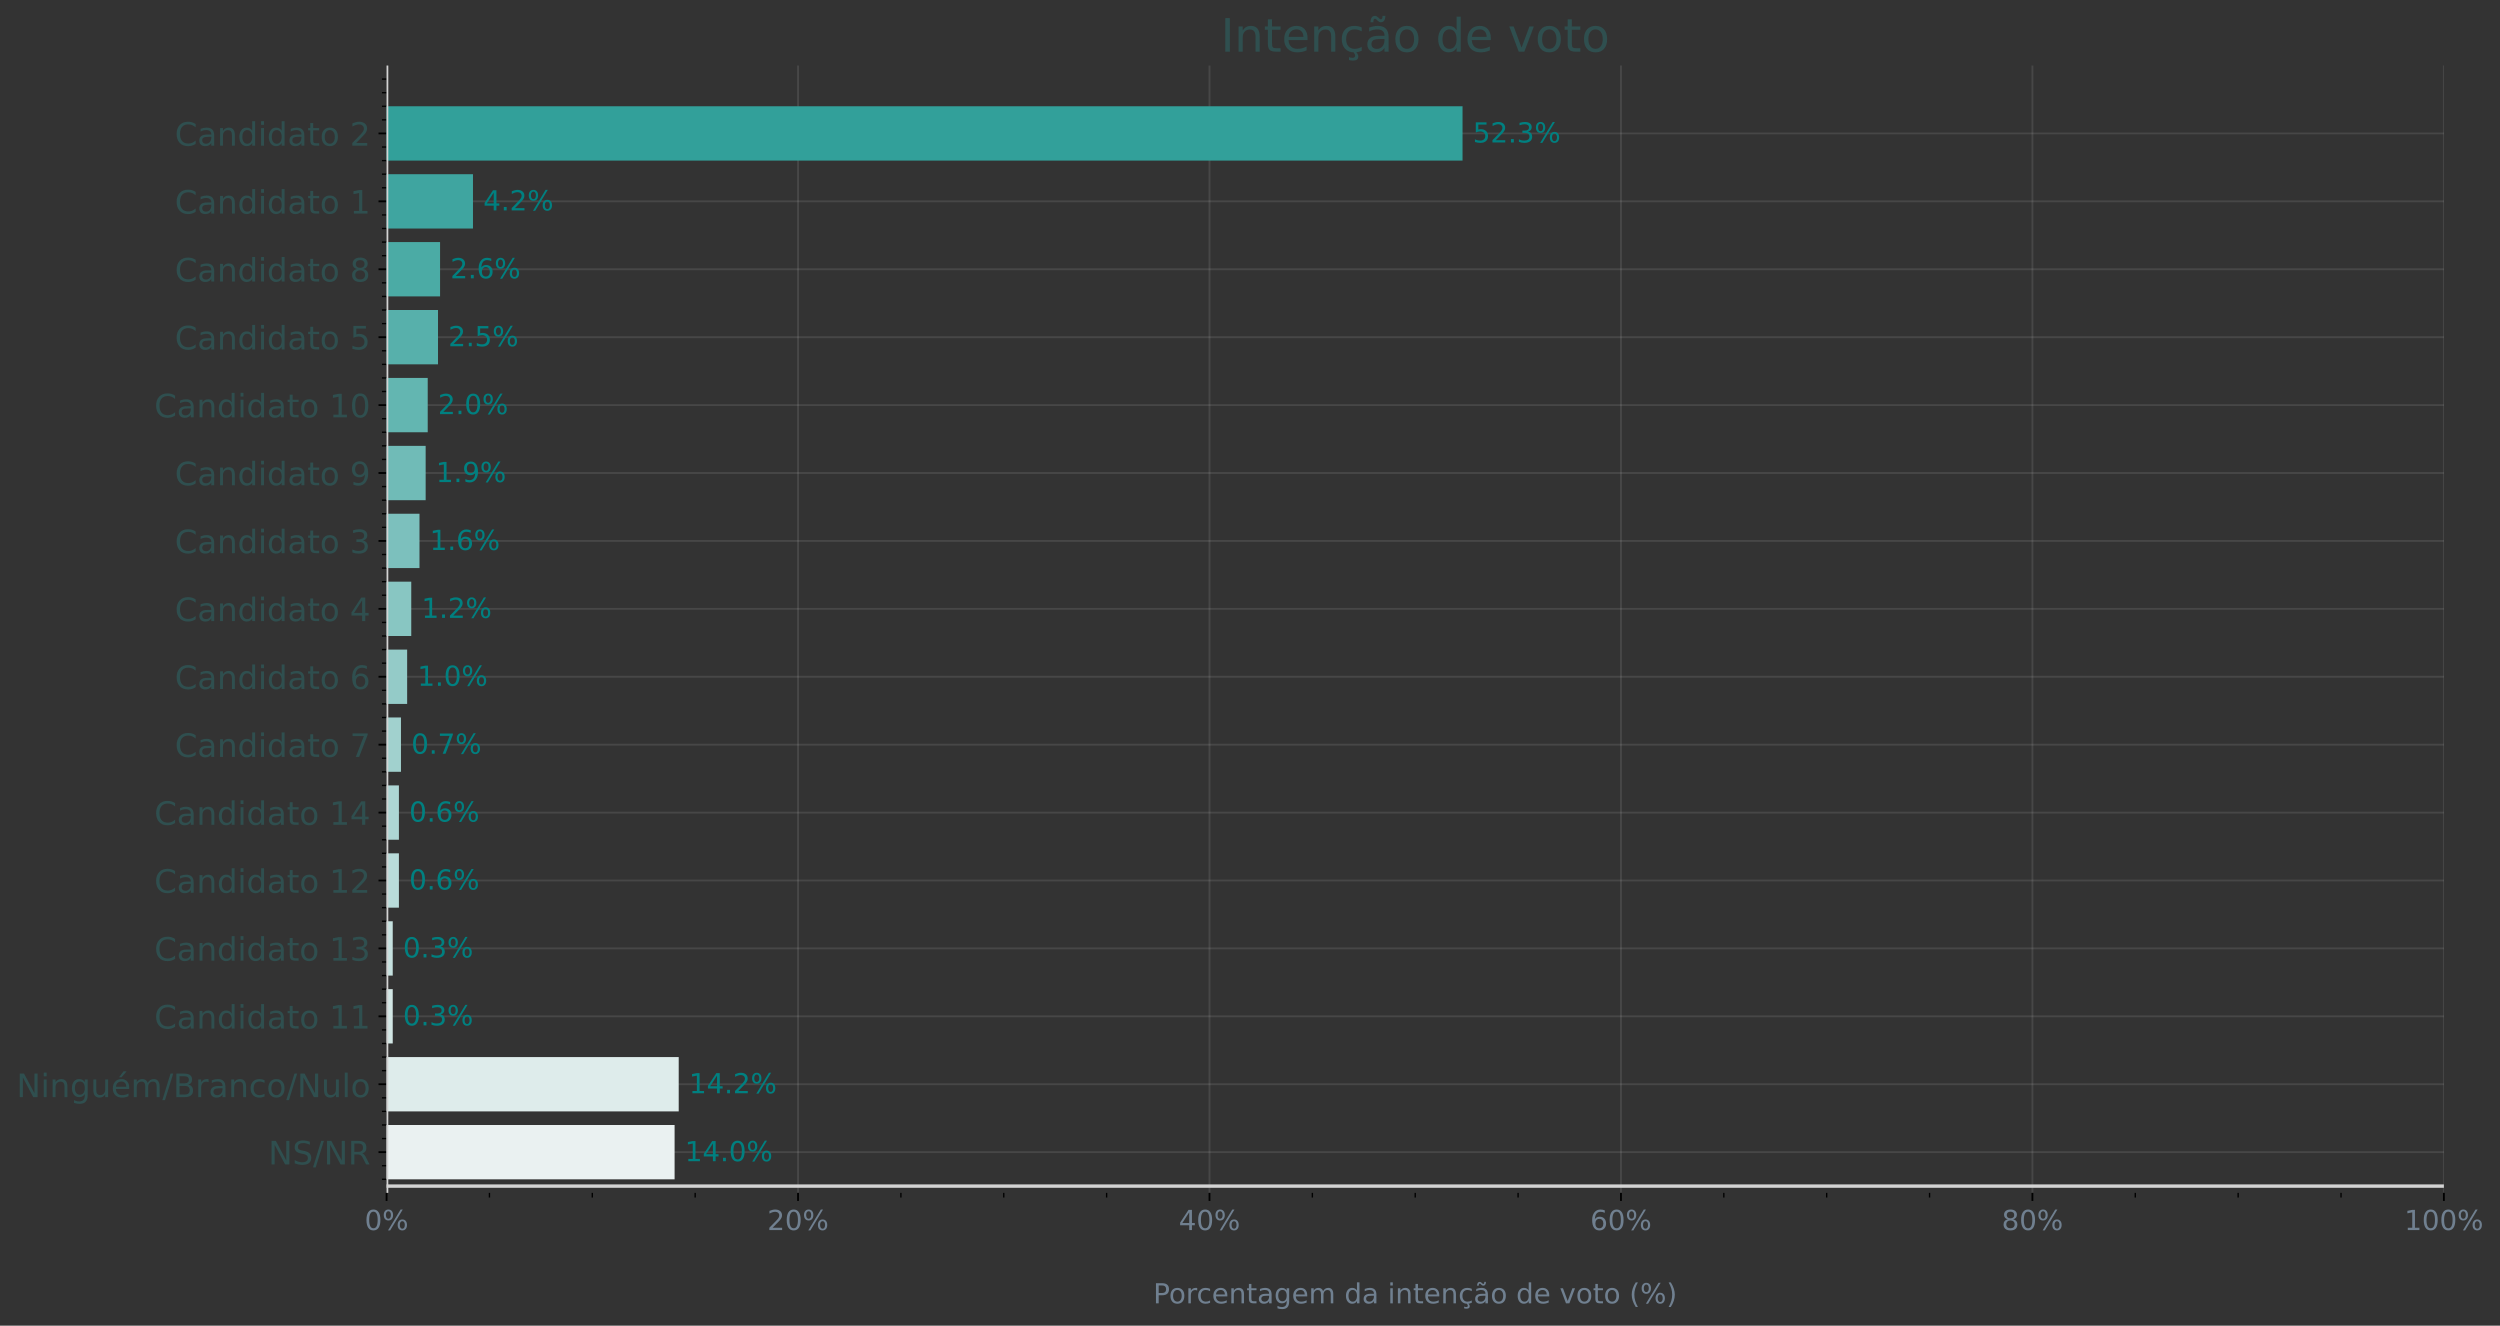 <?xml version="1.0" encoding="utf-8" standalone="no"?>
<!DOCTYPE svg PUBLIC "-//W3C//DTD SVG 1.1//EN"
  "http://www.w3.org/Graphics/SVG/1.1/DTD/svg11.dtd">
<!-- Created with matplotlib (https://matplotlib.org/) -->
<svg height="575.306pt" version="1.1" viewBox="0 0 1084.912 575.306" width="1084.912pt" xmlns="http://www.w3.org/2000/svg" xmlns:xlink="http://www.w3.org/1999/xlink">
 <rect x="0" y="0" width="1084.912" height="575.306" fill="#333333" stroke="none"/>
 <defs>
  <style type="text/css">*{stroke-linecap:butt;stroke-linejoin:round;}</style>
 </defs>
 <g id="figure_1">
  <g id="patch_1">
   <path d="M 0 575.306 
L 1084.912 575.306 
L 1084.912 0 
L 0 0 
z
" style="fill:none;"/>
  </g>
  <g id="axes_1">
   <g id="matplotlib.axis_1">
    <g id="xtick_1">
     <g id="line2d_1">
      <path clip-path="url(#p99b05ac4e5)" d="M 167.758 517.674 
L 167.758 28.434 
" style="fill:none;stroke:#c0c0c0;stroke-linecap:square;stroke-opacity:0.15;stroke-width:0.8;"/>
     </g>
     <g id="line2d_2">
      <defs>
       <path d="M 0 0 
L 0 3.5 
" id="m85baf879c9" style="stroke:#000000;stroke-width:0.8;"/>
      </defs>
      <g>
       <use style="stroke:#000000;stroke-width:0.8;" x="167.758" xlink:href="#m85baf879c9" y="517.674"/>
      </g>
     </g>
     <g id="text_1">
      <!-- 0% -->
      <g style="fill:#708090;" transform="translate(158.24 533.793)scale(0.12 -0.12)">
       <defs>
        <path d="M 31.781 66.406 
Q 24.172 66.406 20.328 58.906 
Q 16.5 51.422 16.5 36.375 
Q 16.5 21.391 20.328 13.891 
Q 24.172 6.391 31.781 6.391 
Q 39.453 6.391 43.281 13.891 
Q 47.125 21.391 47.125 36.375 
Q 47.125 51.422 43.281 58.906 
Q 39.453 66.406 31.781 66.406 
z
M 31.781 74.219 
Q 44.047 74.219 50.516 64.516 
Q 56.984 54.828 56.984 36.375 
Q 56.984 17.969 50.516 8.266 
Q 44.047 -1.422 31.781 -1.422 
Q 19.531 -1.422 13.062 8.266 
Q 6.594 17.969 6.594 36.375 
Q 6.594 54.828 13.062 64.516 
Q 19.531 74.219 31.781 74.219 
z
" id="DejaVuSans-48"/>
        <path d="M 72.703 32.078 
Q 68.453 32.078 66.031 28.469 
Q 63.625 24.859 63.625 18.406 
Q 63.625 12.062 66.031 8.422 
Q 68.453 4.781 72.703 4.781 
Q 76.859 4.781 79.266 8.422 
Q 81.688 12.062 81.688 18.406 
Q 81.688 24.812 79.266 28.438 
Q 76.859 32.078 72.703 32.078 
z
M 72.703 38.281 
Q 80.422 38.281 84.953 32.906 
Q 89.5 27.547 89.5 18.406 
Q 89.5 9.281 84.938 3.922 
Q 80.375 -1.422 72.703 -1.422 
Q 64.891 -1.422 60.344 3.922 
Q 55.812 9.281 55.812 18.406 
Q 55.812 27.594 60.375 32.938 
Q 64.938 38.281 72.703 38.281 
z
M 22.312 68.016 
Q 18.109 68.016 15.688 64.375 
Q 13.281 60.75 13.281 54.391 
Q 13.281 47.953 15.672 44.328 
Q 18.062 40.719 22.312 40.719 
Q 26.562 40.719 28.969 44.328 
Q 31.391 47.953 31.391 54.391 
Q 31.391 60.688 28.953 64.344 
Q 26.516 68.016 22.312 68.016 
z
M 66.406 74.219 
L 74.219 74.219 
L 28.609 -1.422 
L 20.797 -1.422 
z
M 22.312 74.219 
Q 30.031 74.219 34.609 68.875 
Q 39.203 63.531 39.203 54.391 
Q 39.203 45.172 34.641 39.844 
Q 30.078 34.516 22.312 34.516 
Q 14.547 34.516 10.031 39.859 
Q 5.516 45.219 5.516 54.391 
Q 5.516 63.484 10.047 68.844 
Q 14.594 74.219 22.312 74.219 
z
" id="DejaVuSans-37"/>
       </defs>
       <use xlink:href="#DejaVuSans-48"/>
       <use x="63.623" xlink:href="#DejaVuSans-37"/>
      </g>
     </g>
    </g>
    <g id="xtick_2">
     <g id="line2d_3">
      <path clip-path="url(#p99b05ac4e5)" d="M 346.318 517.674 
L 346.318 28.434 
" style="fill:none;stroke:#c0c0c0;stroke-linecap:square;stroke-opacity:0.15;stroke-width:0.8;"/>
     </g>
     <g id="line2d_4">
      <g>
       <use style="stroke:#000000;stroke-width:0.8;" x="346.318" xlink:href="#m85baf879c9" y="517.674"/>
      </g>
     </g>
     <g id="text_2">
      <!-- 20% -->
      <g style="fill:#708090;" transform="translate(332.982 533.793)scale(0.12 -0.12)">
       <defs>
        <path d="M 19.188 8.297 
L 53.609 8.297 
L 53.609 0 
L 7.328 0 
L 7.328 8.297 
Q 12.938 14.109 22.625 23.891 
Q 32.328 33.688 34.812 36.531 
Q 39.547 41.844 41.422 45.531 
Q 43.312 49.219 43.312 52.781 
Q 43.312 58.594 39.234 62.25 
Q 35.156 65.922 28.609 65.922 
Q 23.969 65.922 18.812 64.312 
Q 13.672 62.703 7.812 59.422 
L 7.812 69.391 
Q 13.766 71.781 18.938 73 
Q 24.125 74.219 28.422 74.219 
Q 39.75 74.219 46.484 68.547 
Q 53.219 62.891 53.219 53.422 
Q 53.219 48.922 51.531 44.891 
Q 49.859 40.875 45.406 35.406 
Q 44.188 33.984 37.641 27.219 
Q 31.109 20.453 19.188 8.297 
z
" id="DejaVuSans-50"/>
       </defs>
       <use xlink:href="#DejaVuSans-50"/>
       <use x="63.623" xlink:href="#DejaVuSans-48"/>
       <use x="127.246" xlink:href="#DejaVuSans-37"/>
      </g>
     </g>
    </g>
    <g id="xtick_3">
     <g id="line2d_5">
      <path clip-path="url(#p99b05ac4e5)" d="M 524.878 517.674 
L 524.878 28.434 
" style="fill:none;stroke:#c0c0c0;stroke-linecap:square;stroke-opacity:0.15;stroke-width:0.8;"/>
     </g>
     <g id="line2d_6">
      <g>
       <use style="stroke:#000000;stroke-width:0.8;" x="524.878" xlink:href="#m85baf879c9" y="517.674"/>
      </g>
     </g>
     <g id="text_3">
      <!-- 40% -->
      <g style="fill:#708090;" transform="translate(511.542 533.793)scale(0.12 -0.12)">
       <defs>
        <path d="M 37.797 64.312 
L 12.891 25.391 
L 37.797 25.391 
z
M 35.203 72.906 
L 47.609 72.906 
L 47.609 25.391 
L 58.016 25.391 
L 58.016 17.188 
L 47.609 17.188 
L 47.609 0 
L 37.797 0 
L 37.797 17.188 
L 4.891 17.188 
L 4.891 26.703 
z
" id="DejaVuSans-52"/>
       </defs>
       <use xlink:href="#DejaVuSans-52"/>
       <use x="63.623" xlink:href="#DejaVuSans-48"/>
       <use x="127.246" xlink:href="#DejaVuSans-37"/>
      </g>
     </g>
    </g>
    <g id="xtick_4">
     <g id="line2d_7">
      <path clip-path="url(#p99b05ac4e5)" d="M 703.438 517.674 
L 703.438 28.434 
" style="fill:none;stroke:#c0c0c0;stroke-linecap:square;stroke-opacity:0.15;stroke-width:0.8;"/>
     </g>
     <g id="line2d_8">
      <g>
       <use style="stroke:#000000;stroke-width:0.8;" x="703.438" xlink:href="#m85baf879c9" y="517.674"/>
      </g>
     </g>
     <g id="text_4">
      <!-- 60% -->
      <g style="fill:#708090;" transform="translate(690.102 533.793)scale(0.12 -0.12)">
       <defs>
        <path d="M 33.016 40.375 
Q 26.375 40.375 22.484 35.828 
Q 18.609 31.297 18.609 23.391 
Q 18.609 15.531 22.484 10.953 
Q 26.375 6.391 33.016 6.391 
Q 39.656 6.391 43.531 10.953 
Q 47.406 15.531 47.406 23.391 
Q 47.406 31.297 43.531 35.828 
Q 39.656 40.375 33.016 40.375 
z
M 52.594 71.297 
L 52.594 62.312 
Q 48.875 64.062 45.094 64.984 
Q 41.312 65.922 37.594 65.922 
Q 27.828 65.922 22.672 59.328 
Q 17.531 52.734 16.797 39.406 
Q 19.672 43.656 24.016 45.922 
Q 28.375 48.188 33.594 48.188 
Q 44.578 48.188 50.953 41.516 
Q 57.328 34.859 57.328 23.391 
Q 57.328 12.156 50.688 5.359 
Q 44.047 -1.422 33.016 -1.422 
Q 20.359 -1.422 13.672 8.266 
Q 6.984 17.969 6.984 36.375 
Q 6.984 53.656 15.188 63.938 
Q 23.391 74.219 37.203 74.219 
Q 40.922 74.219 44.703 73.484 
Q 48.484 72.75 52.594 71.297 
z
" id="DejaVuSans-54"/>
       </defs>
       <use xlink:href="#DejaVuSans-54"/>
       <use x="63.623" xlink:href="#DejaVuSans-48"/>
       <use x="127.246" xlink:href="#DejaVuSans-37"/>
      </g>
     </g>
    </g>
    <g id="xtick_5">
     <g id="line2d_9">
      <path clip-path="url(#p99b05ac4e5)" d="M 881.998 517.674 
L 881.998 28.434 
" style="fill:none;stroke:#c0c0c0;stroke-linecap:square;stroke-opacity:0.15;stroke-width:0.8;"/>
     </g>
     <g id="line2d_10">
      <g>
       <use style="stroke:#000000;stroke-width:0.8;" x="881.998" xlink:href="#m85baf879c9" y="517.674"/>
      </g>
     </g>
     <g id="text_5">
      <!-- 80% -->
      <g style="fill:#708090;" transform="translate(868.662 533.793)scale(0.12 -0.12)">
       <defs>
        <path d="M 31.781 34.625 
Q 24.75 34.625 20.719 30.859 
Q 16.703 27.094 16.703 20.516 
Q 16.703 13.922 20.719 10.156 
Q 24.75 6.391 31.781 6.391 
Q 38.812 6.391 42.859 10.172 
Q 46.922 13.969 46.922 20.516 
Q 46.922 27.094 42.891 30.859 
Q 38.875 34.625 31.781 34.625 
z
M 21.922 38.812 
Q 15.578 40.375 12.031 44.719 
Q 8.5 49.078 8.5 55.328 
Q 8.5 64.062 14.719 69.141 
Q 20.953 74.219 31.781 74.219 
Q 42.672 74.219 48.875 69.141 
Q 55.078 64.062 55.078 55.328 
Q 55.078 49.078 51.531 44.719 
Q 48 40.375 41.703 38.812 
Q 48.828 37.156 52.797 32.312 
Q 56.781 27.484 56.781 20.516 
Q 56.781 9.906 50.312 4.234 
Q 43.844 -1.422 31.781 -1.422 
Q 19.734 -1.422 13.25 4.234 
Q 6.781 9.906 6.781 20.516 
Q 6.781 27.484 10.781 32.312 
Q 14.797 37.156 21.922 38.812 
z
M 18.312 54.391 
Q 18.312 48.734 21.844 45.562 
Q 25.391 42.391 31.781 42.391 
Q 38.141 42.391 41.719 45.562 
Q 45.312 48.734 45.312 54.391 
Q 45.312 60.062 41.719 63.234 
Q 38.141 66.406 31.781 66.406 
Q 25.391 66.406 21.844 63.234 
Q 18.312 60.062 18.312 54.391 
z
" id="DejaVuSans-56"/>
       </defs>
       <use xlink:href="#DejaVuSans-56"/>
       <use x="63.623" xlink:href="#DejaVuSans-48"/>
       <use x="127.246" xlink:href="#DejaVuSans-37"/>
      </g>
     </g>
    </g>
    <g id="xtick_6">
     <g id="line2d_11">
      <path clip-path="url(#p99b05ac4e5)" d="M 1060.558 517.674 
L 1060.558 28.434 
" style="fill:none;stroke:#c0c0c0;stroke-linecap:square;stroke-opacity:0.15;stroke-width:0.8;"/>
     </g>
     <g id="line2d_12">
      <g>
       <use style="stroke:#000000;stroke-width:0.8;" x="1060.558" xlink:href="#m85baf879c9" y="517.674"/>
      </g>
     </g>
     <g id="text_6">
      <!-- 100% -->
      <g style="fill:#708090;" transform="translate(1043.405 533.793)scale(0.12 -0.12)">
       <defs>
        <path d="M 12.406 8.297 
L 28.516 8.297 
L 28.516 63.922 
L 10.984 60.406 
L 10.984 69.391 
L 28.422 72.906 
L 38.281 72.906 
L 38.281 8.297 
L 54.391 8.297 
L 54.391 0 
L 12.406 0 
z
" id="DejaVuSans-49"/>
       </defs>
       <use xlink:href="#DejaVuSans-49"/>
       <use x="63.623" xlink:href="#DejaVuSans-48"/>
       <use x="127.246" xlink:href="#DejaVuSans-48"/>
       <use x="190.869" xlink:href="#DejaVuSans-37"/>
      </g>
     </g>
    </g>
    <g id="xtick_7">
     <g id="line2d_13">
      <defs>
       <path d="M 0 0 
L 0 2 
" id="m0636d76d49" style="stroke:#000000;stroke-width:0.6;"/>
      </defs>
      <g>
       <use style="stroke:#000000;stroke-width:0.6;" x="212.398" xlink:href="#m0636d76d49" y="517.674"/>
      </g>
     </g>
    </g>
    <g id="xtick_8">
     <g id="line2d_14">
      <g>
       <use style="stroke:#000000;stroke-width:0.6;" x="257.038" xlink:href="#m0636d76d49" y="517.674"/>
      </g>
     </g>
    </g>
    <g id="xtick_9">
     <g id="line2d_15">
      <g>
       <use style="stroke:#000000;stroke-width:0.6;" x="301.678" xlink:href="#m0636d76d49" y="517.674"/>
      </g>
     </g>
    </g>
    <g id="xtick_10">
     <g id="line2d_16">
      <g>
       <use style="stroke:#000000;stroke-width:0.6;" x="390.958" xlink:href="#m0636d76d49" y="517.674"/>
      </g>
     </g>
    </g>
    <g id="xtick_11">
     <g id="line2d_17">
      <g>
       <use style="stroke:#000000;stroke-width:0.6;" x="435.598" xlink:href="#m0636d76d49" y="517.674"/>
      </g>
     </g>
    </g>
    <g id="xtick_12">
     <g id="line2d_18">
      <g>
       <use style="stroke:#000000;stroke-width:0.6;" x="480.238" xlink:href="#m0636d76d49" y="517.674"/>
      </g>
     </g>
    </g>
    <g id="xtick_13">
     <g id="line2d_19">
      <g>
       <use style="stroke:#000000;stroke-width:0.6;" x="569.518" xlink:href="#m0636d76d49" y="517.674"/>
      </g>
     </g>
    </g>
    <g id="xtick_14">
     <g id="line2d_20">
      <g>
       <use style="stroke:#000000;stroke-width:0.6;" x="614.158" xlink:href="#m0636d76d49" y="517.674"/>
      </g>
     </g>
    </g>
    <g id="xtick_15">
     <g id="line2d_21">
      <g>
       <use style="stroke:#000000;stroke-width:0.6;" x="658.798" xlink:href="#m0636d76d49" y="517.674"/>
      </g>
     </g>
    </g>
    <g id="xtick_16">
     <g id="line2d_22">
      <g>
       <use style="stroke:#000000;stroke-width:0.6;" x="748.078" xlink:href="#m0636d76d49" y="517.674"/>
      </g>
     </g>
    </g>
    <g id="xtick_17">
     <g id="line2d_23">
      <g>
       <use style="stroke:#000000;stroke-width:0.6;" x="792.718" xlink:href="#m0636d76d49" y="517.674"/>
      </g>
     </g>
    </g>
    <g id="xtick_18">
     <g id="line2d_24">
      <g>
       <use style="stroke:#000000;stroke-width:0.6;" x="837.358" xlink:href="#m0636d76d49" y="517.674"/>
      </g>
     </g>
    </g>
    <g id="xtick_19">
     <g id="line2d_25">
      <g>
       <use style="stroke:#000000;stroke-width:0.6;" x="926.638" xlink:href="#m0636d76d49" y="517.674"/>
      </g>
     </g>
    </g>
    <g id="xtick_20">
     <g id="line2d_26">
      <g>
       <use style="stroke:#000000;stroke-width:0.6;" x="971.278" xlink:href="#m0636d76d49" y="517.674"/>
      </g>
     </g>
    </g>
    <g id="xtick_21">
     <g id="line2d_27">
      <g>
       <use style="stroke:#000000;stroke-width:0.6;" x="1015.918" xlink:href="#m0636d76d49" y="517.674"/>
      </g>
     </g>
    </g>
    <g id="text_7">
     <!-- Porcentagem da intenção de voto (%) -->
     <g style="fill:#708090;" transform="translate(500.474 565.611)scale(0.12 -0.12)">
      <defs>
       <path d="M 19.672 64.797 
L 19.672 37.406 
L 32.078 37.406 
Q 38.969 37.406 42.719 40.969 
Q 46.484 44.531 46.484 51.125 
Q 46.484 57.672 42.719 61.234 
Q 38.969 64.797 32.078 64.797 
z
M 9.812 72.906 
L 32.078 72.906 
Q 44.344 72.906 50.609 67.359 
Q 56.891 61.812 56.891 51.125 
Q 56.891 40.328 50.609 34.812 
Q 44.344 29.297 32.078 29.297 
L 19.672 29.297 
L 19.672 0 
L 9.812 0 
z
" id="DejaVuSans-80"/>
       <path d="M 30.609 48.391 
Q 23.391 48.391 19.188 42.75 
Q 14.984 37.109 14.984 27.297 
Q 14.984 17.484 19.156 11.844 
Q 23.344 6.203 30.609 6.203 
Q 37.797 6.203 41.984 11.859 
Q 46.188 17.531 46.188 27.297 
Q 46.188 37.016 41.984 42.703 
Q 37.797 48.391 30.609 48.391 
z
M 30.609 56 
Q 42.328 56 49.016 48.375 
Q 55.719 40.766 55.719 27.297 
Q 55.719 13.875 49.016 6.219 
Q 42.328 -1.422 30.609 -1.422 
Q 18.844 -1.422 12.172 6.219 
Q 5.516 13.875 5.516 27.297 
Q 5.516 40.766 12.172 48.375 
Q 18.844 56 30.609 56 
z
" id="DejaVuSans-111"/>
       <path d="M 41.109 46.297 
Q 39.594 47.172 37.812 47.578 
Q 36.031 48 33.891 48 
Q 26.266 48 22.188 43.047 
Q 18.109 38.094 18.109 28.812 
L 18.109 0 
L 9.078 0 
L 9.078 54.688 
L 18.109 54.688 
L 18.109 46.188 
Q 20.953 51.172 25.484 53.578 
Q 30.031 56 36.531 56 
Q 37.453 56 38.578 55.875 
Q 39.703 55.766 41.062 55.516 
z
" id="DejaVuSans-114"/>
       <path d="M 48.781 52.594 
L 48.781 44.188 
Q 44.969 46.297 41.141 47.344 
Q 37.312 48.391 33.406 48.391 
Q 24.656 48.391 19.812 42.844 
Q 14.984 37.312 14.984 27.297 
Q 14.984 17.281 19.812 11.734 
Q 24.656 6.203 33.406 6.203 
Q 37.312 6.203 41.141 7.25 
Q 44.969 8.297 48.781 10.406 
L 48.781 2.094 
Q 45.016 0.344 40.984 -0.531 
Q 36.969 -1.422 32.422 -1.422 
Q 20.062 -1.422 12.781 6.344 
Q 5.516 14.109 5.516 27.297 
Q 5.516 40.672 12.859 48.328 
Q 20.219 56 33.016 56 
Q 37.156 56 41.109 55.141 
Q 45.062 54.297 48.781 52.594 
z
" id="DejaVuSans-99"/>
       <path d="M 56.203 29.594 
L 56.203 25.203 
L 14.891 25.203 
Q 15.484 15.922 20.484 11.062 
Q 25.484 6.203 34.422 6.203 
Q 39.594 6.203 44.453 7.469 
Q 49.312 8.734 54.109 11.281 
L 54.109 2.781 
Q 49.266 0.734 44.188 -0.344 
Q 39.109 -1.422 33.891 -1.422 
Q 20.797 -1.422 13.156 6.188 
Q 5.516 13.812 5.516 26.812 
Q 5.516 40.234 12.766 48.109 
Q 20.016 56 32.328 56 
Q 43.359 56 49.781 48.891 
Q 56.203 41.797 56.203 29.594 
z
M 47.219 32.234 
Q 47.125 39.594 43.094 43.984 
Q 39.062 48.391 32.422 48.391 
Q 24.906 48.391 20.391 44.141 
Q 15.875 39.891 15.188 32.172 
z
" id="DejaVuSans-101"/>
       <path d="M 54.891 33.016 
L 54.891 0 
L 45.906 0 
L 45.906 32.719 
Q 45.906 40.484 42.875 44.328 
Q 39.844 48.188 33.797 48.188 
Q 26.516 48.188 22.312 43.547 
Q 18.109 38.922 18.109 30.906 
L 18.109 0 
L 9.078 0 
L 9.078 54.688 
L 18.109 54.688 
L 18.109 46.188 
Q 21.344 51.125 25.703 53.562 
Q 30.078 56 35.797 56 
Q 45.219 56 50.047 50.172 
Q 54.891 44.344 54.891 33.016 
z
" id="DejaVuSans-110"/>
       <path d="M 18.312 70.219 
L 18.312 54.688 
L 36.812 54.688 
L 36.812 47.703 
L 18.312 47.703 
L 18.312 18.016 
Q 18.312 11.328 20.141 9.422 
Q 21.969 7.516 27.594 7.516 
L 36.812 7.516 
L 36.812 0 
L 27.594 0 
Q 17.188 0 13.234 3.875 
Q 9.281 7.766 9.281 18.016 
L 9.281 47.703 
L 2.688 47.703 
L 2.688 54.688 
L 9.281 54.688 
L 9.281 70.219 
z
" id="DejaVuSans-116"/>
       <path d="M 34.281 27.484 
Q 23.391 27.484 19.188 25 
Q 14.984 22.516 14.984 16.5 
Q 14.984 11.719 18.141 8.906 
Q 21.297 6.109 26.703 6.109 
Q 34.188 6.109 38.703 11.406 
Q 43.219 16.703 43.219 25.484 
L 43.219 27.484 
z
M 52.203 31.203 
L 52.203 0 
L 43.219 0 
L 43.219 8.297 
Q 40.141 3.328 35.547 0.953 
Q 30.953 -1.422 24.312 -1.422 
Q 15.922 -1.422 10.953 3.297 
Q 6 8.016 6 15.922 
Q 6 25.141 12.172 29.828 
Q 18.359 34.516 30.609 34.516 
L 43.219 34.516 
L 43.219 35.406 
Q 43.219 41.609 39.141 45 
Q 35.062 48.391 27.688 48.391 
Q 23 48.391 18.547 47.266 
Q 14.109 46.141 10.016 43.891 
L 10.016 52.203 
Q 14.938 54.109 19.578 55.047 
Q 24.219 56 28.609 56 
Q 40.484 56 46.344 49.844 
Q 52.203 43.703 52.203 31.203 
z
" id="DejaVuSans-97"/>
       <path d="M 45.406 27.984 
Q 45.406 37.75 41.375 43.109 
Q 37.359 48.484 30.078 48.484 
Q 22.859 48.484 18.828 43.109 
Q 14.797 37.75 14.797 27.984 
Q 14.797 18.266 18.828 12.891 
Q 22.859 7.516 30.078 7.516 
Q 37.359 7.516 41.375 12.891 
Q 45.406 18.266 45.406 27.984 
z
M 54.391 6.781 
Q 54.391 -7.172 48.188 -13.984 
Q 42 -20.797 29.203 -20.797 
Q 24.469 -20.797 20.266 -20.094 
Q 16.062 -19.391 12.109 -17.922 
L 12.109 -9.188 
Q 16.062 -11.328 19.922 -12.344 
Q 23.781 -13.375 27.781 -13.375 
Q 36.625 -13.375 41.016 -8.766 
Q 45.406 -4.156 45.406 5.172 
L 45.406 9.625 
Q 42.625 4.781 38.281 2.391 
Q 33.938 0 27.875 0 
Q 17.828 0 11.672 7.656 
Q 5.516 15.328 5.516 27.984 
Q 5.516 40.672 11.672 48.328 
Q 17.828 56 27.875 56 
Q 33.938 56 38.281 53.609 
Q 42.625 51.219 45.406 46.391 
L 45.406 54.688 
L 54.391 54.688 
z
" id="DejaVuSans-103"/>
       <path d="M 52 44.188 
Q 55.375 50.25 60.062 53.125 
Q 64.75 56 71.094 56 
Q 79.641 56 84.281 50.016 
Q 88.922 44.047 88.922 33.016 
L 88.922 0 
L 79.891 0 
L 79.891 32.719 
Q 79.891 40.578 77.094 44.375 
Q 74.312 48.188 68.609 48.188 
Q 61.625 48.188 57.562 43.547 
Q 53.516 38.922 53.516 30.906 
L 53.516 0 
L 44.484 0 
L 44.484 32.719 
Q 44.484 40.625 41.703 44.406 
Q 38.922 48.188 33.109 48.188 
Q 26.219 48.188 22.156 43.531 
Q 18.109 38.875 18.109 30.906 
L 18.109 0 
L 9.078 0 
L 9.078 54.688 
L 18.109 54.688 
L 18.109 46.188 
Q 21.188 51.219 25.484 53.609 
Q 29.781 56 35.688 56 
Q 41.656 56 45.828 52.969 
Q 50 49.953 52 44.188 
z
" id="DejaVuSans-109"/>
       <path id="DejaVuSans-32"/>
       <path d="M 45.406 46.391 
L 45.406 75.984 
L 54.391 75.984 
L 54.391 0 
L 45.406 0 
L 45.406 8.203 
Q 42.578 3.328 38.25 0.953 
Q 33.938 -1.422 27.875 -1.422 
Q 17.969 -1.422 11.734 6.484 
Q 5.516 14.406 5.516 27.297 
Q 5.516 40.188 11.734 48.094 
Q 17.969 56 27.875 56 
Q 33.938 56 38.25 53.625 
Q 42.578 51.266 45.406 46.391 
z
M 14.797 27.297 
Q 14.797 17.391 18.875 11.75 
Q 22.953 6.109 30.078 6.109 
Q 37.203 6.109 41.297 11.75 
Q 45.406 17.391 45.406 27.297 
Q 45.406 37.203 41.297 42.844 
Q 37.203 48.484 30.078 48.484 
Q 22.953 48.484 18.875 42.844 
Q 14.797 37.203 14.797 27.297 
z
" id="DejaVuSans-100"/>
       <path d="M 9.422 54.688 
L 18.406 54.688 
L 18.406 0 
L 9.422 0 
z
M 9.422 75.984 
L 18.406 75.984 
L 18.406 64.594 
L 9.422 64.594 
z
" id="DejaVuSans-105"/>
       <path d="M 48.781 52.594 
L 48.781 44.188 
Q 44.969 46.297 41.141 47.344 
Q 37.312 48.391 33.406 48.391 
Q 24.656 48.391 19.812 42.844 
Q 14.984 37.312 14.984 27.297 
Q 14.984 17.281 19.812 11.734 
Q 24.656 6.203 33.406 6.203 
Q 37.312 6.203 41.141 7.25 
Q 44.969 8.297 48.781 10.406 
L 48.781 2.094 
Q 45.016 0.344 40.984 -0.531 
Q 36.969 -1.422 32.422 -1.422 
Q 20.062 -1.422 12.781 6.344 
Q 5.516 14.109 5.516 27.297 
Q 5.516 40.672 12.859 48.328 
Q 20.219 56 33.016 56 
Q 37.156 56 41.109 55.141 
Q 45.062 54.297 48.781 52.594 
z
M 36.078 0 
Q 38.766 -3.031 40.078 -5.594 
Q 41.406 -8.156 41.406 -10.5 
Q 41.406 -14.844 38.469 -17.062 
Q 35.547 -19.281 29.781 -19.281 
Q 27.547 -19.281 25.422 -18.984 
Q 23.297 -18.703 21.188 -18.109 
L 21.188 -11.719 
Q 22.859 -12.547 24.656 -12.906 
Q 26.469 -13.281 28.766 -13.281 
Q 31.641 -13.281 33.109 -12.109 
Q 34.578 -10.938 34.578 -8.688 
Q 34.578 -7.234 33.516 -5.109 
Q 32.469 -2.984 30.281 0 
z
" id="DejaVuSans-231"/>
       <path d="M 34.281 27.484 
Q 23.391 27.484 19.188 25 
Q 14.984 22.516 14.984 16.5 
Q 14.984 11.719 18.141 8.906 
Q 21.297 6.109 26.703 6.109 
Q 34.188 6.109 38.703 11.406 
Q 43.219 16.703 43.219 25.484 
L 43.219 27.484 
z
M 52.203 31.203 
L 52.203 0 
L 43.219 0 
L 43.219 8.297 
Q 40.141 3.328 35.547 0.953 
Q 30.953 -1.422 24.312 -1.422 
Q 15.922 -1.422 10.953 3.297 
Q 6 8.016 6 15.922 
Q 6 25.141 12.172 29.828 
Q 18.359 34.516 30.609 34.516 
L 43.219 34.516 
L 43.219 35.406 
Q 43.219 41.609 39.141 45 
Q 35.062 48.391 27.688 48.391 
Q 23 48.391 18.547 47.266 
Q 14.109 46.141 10.016 43.891 
L 10.016 52.203 
Q 14.938 54.109 19.578 55.047 
Q 24.219 56 28.609 56 
Q 40.484 56 46.344 49.844 
Q 52.203 43.703 52.203 31.203 
z
M 28.812 66.891 
L 26.031 69.578 
Q 24.953 70.562 24.141 71.016 
Q 23.344 71.484 22.703 71.484 
Q 20.844 71.484 19.969 69.703 
Q 19.094 67.922 19 63.922 
L 12.891 63.922 
Q 12.984 70.516 15.469 74.094 
Q 17.969 77.688 22.406 77.688 
Q 24.266 77.688 25.828 77 
Q 27.391 76.312 29.203 74.703 
L 31.984 72.016 
Q 33.062 71.047 33.859 70.578 
Q 34.672 70.125 35.297 70.125 
Q 37.156 70.125 38.031 71.906 
Q 38.922 73.688 39.016 77.688 
L 45.125 77.688 
Q 45.016 71.094 42.531 67.5 
Q 40.047 63.922 35.594 63.922 
Q 33.734 63.922 32.172 64.594 
Q 30.609 65.281 28.812 66.891 
z
" id="DejaVuSans-227"/>
       <path d="M 2.984 54.688 
L 12.5 54.688 
L 29.594 8.797 
L 46.688 54.688 
L 56.203 54.688 
L 35.688 0 
L 23.484 0 
z
" id="DejaVuSans-118"/>
       <path d="M 31 75.875 
Q 24.469 64.656 21.281 53.656 
Q 18.109 42.672 18.109 31.391 
Q 18.109 20.125 21.312 9.062 
Q 24.516 -2 31 -13.188 
L 23.188 -13.188 
Q 15.875 -1.703 12.234 9.375 
Q 8.594 20.453 8.594 31.391 
Q 8.594 42.281 12.203 53.312 
Q 15.828 64.359 23.188 75.875 
z
" id="DejaVuSans-40"/>
       <path d="M 8.016 75.875 
L 15.828 75.875 
Q 23.141 64.359 26.781 53.312 
Q 30.422 42.281 30.422 31.391 
Q 30.422 20.453 26.781 9.375 
Q 23.141 -1.703 15.828 -13.188 
L 8.016 -13.188 
Q 14.5 -2 17.703 9.062 
Q 20.906 20.125 20.906 31.391 
Q 20.906 42.672 17.703 53.656 
Q 14.5 64.656 8.016 75.875 
z
" id="DejaVuSans-41"/>
      </defs>
      <use xlink:href="#DejaVuSans-80"/>
      <use x="56.678" xlink:href="#DejaVuSans-111"/>
      <use x="117.859" xlink:href="#DejaVuSans-114"/>
      <use x="156.723" xlink:href="#DejaVuSans-99"/>
      <use x="211.703" xlink:href="#DejaVuSans-101"/>
      <use x="273.227" xlink:href="#DejaVuSans-110"/>
      <use x="336.605" xlink:href="#DejaVuSans-116"/>
      <use x="375.814" xlink:href="#DejaVuSans-97"/>
      <use x="437.094" xlink:href="#DejaVuSans-103"/>
      <use x="500.57" xlink:href="#DejaVuSans-101"/>
      <use x="562.094" xlink:href="#DejaVuSans-109"/>
      <use x="659.506" xlink:href="#DejaVuSans-32"/>
      <use x="691.293" xlink:href="#DejaVuSans-100"/>
      <use x="754.77" xlink:href="#DejaVuSans-97"/>
      <use x="816.049" xlink:href="#DejaVuSans-32"/>
      <use x="847.836" xlink:href="#DejaVuSans-105"/>
      <use x="875.619" xlink:href="#DejaVuSans-110"/>
      <use x="938.998" xlink:href="#DejaVuSans-116"/>
      <use x="978.207" xlink:href="#DejaVuSans-101"/>
      <use x="1039.73" xlink:href="#DejaVuSans-110"/>
      <use x="1103.109" xlink:href="#DejaVuSans-231"/>
      <use x="1158.09" xlink:href="#DejaVuSans-227"/>
      <use x="1219.369" xlink:href="#DejaVuSans-111"/>
      <use x="1280.551" xlink:href="#DejaVuSans-32"/>
      <use x="1312.338" xlink:href="#DejaVuSans-100"/>
      <use x="1375.814" xlink:href="#DejaVuSans-101"/>
      <use x="1437.338" xlink:href="#DejaVuSans-32"/>
      <use x="1469.125" xlink:href="#DejaVuSans-118"/>
      <use x="1528.305" xlink:href="#DejaVuSans-111"/>
      <use x="1589.486" xlink:href="#DejaVuSans-116"/>
      <use x="1628.695" xlink:href="#DejaVuSans-111"/>
      <use x="1689.877" xlink:href="#DejaVuSans-32"/>
      <use x="1721.664" xlink:href="#DejaVuSans-40"/>
      <use x="1760.678" xlink:href="#DejaVuSans-37"/>
      <use x="1855.697" xlink:href="#DejaVuSans-41"/>
     </g>
    </g>
   </g>
   <g id="matplotlib.axis_2">
    <g id="ytick_1">
     <g id="line2d_28">
      <path clip-path="url(#p99b05ac4e5)" d="M 167.758 57.907 
L 1060.558 57.907 
" style="fill:none;stroke:#c0c0c0;stroke-linecap:square;stroke-opacity:0.15;stroke-width:0.8;"/>
     </g>
     <g id="line2d_29">
      <defs>
       <path d="M 0 0 
L -3.5 0 
" id="me73da8744c" style="stroke:#000000;stroke-width:0.8;"/>
      </defs>
      <g>
       <use style="stroke:#000000;stroke-width:0.8;" x="167.758" xlink:href="#me73da8744c" y="57.907"/>
      </g>
     </g>
     <g id="text_8">
      <!-- Candidato 2 -->
      <g style="fill:#2f4f4f;" transform="translate(75.874 63.226)scale(0.14 -0.14)">
       <defs>
        <path d="M 64.406 67.281 
L 64.406 56.891 
Q 59.422 61.531 53.781 63.812 
Q 48.141 66.109 41.797 66.109 
Q 29.297 66.109 22.656 58.469 
Q 16.016 50.828 16.016 36.375 
Q 16.016 21.969 22.656 14.328 
Q 29.297 6.688 41.797 6.688 
Q 48.141 6.688 53.781 8.984 
Q 59.422 11.281 64.406 15.922 
L 64.406 5.609 
Q 59.234 2.094 53.438 0.328 
Q 47.656 -1.422 41.219 -1.422 
Q 24.656 -1.422 15.125 8.703 
Q 5.609 18.844 5.609 36.375 
Q 5.609 53.953 15.125 64.078 
Q 24.656 74.219 41.219 74.219 
Q 47.75 74.219 53.531 72.484 
Q 59.328 70.75 64.406 67.281 
z
" id="DejaVuSans-67"/>
       </defs>
       <use xlink:href="#DejaVuSans-67"/>
       <use x="69.824" xlink:href="#DejaVuSans-97"/>
       <use x="131.104" xlink:href="#DejaVuSans-110"/>
       <use x="194.482" xlink:href="#DejaVuSans-100"/>
       <use x="257.959" xlink:href="#DejaVuSans-105"/>
       <use x="285.742" xlink:href="#DejaVuSans-100"/>
       <use x="349.219" xlink:href="#DejaVuSans-97"/>
       <use x="410.498" xlink:href="#DejaVuSans-116"/>
       <use x="449.707" xlink:href="#DejaVuSans-111"/>
       <use x="510.889" xlink:href="#DejaVuSans-32"/>
       <use x="542.676" xlink:href="#DejaVuSans-50"/>
      </g>
     </g>
    </g>
    <g id="ytick_2">
     <g id="line2d_30">
      <path clip-path="url(#p99b05ac4e5)" d="M 167.758 87.379 
L 1060.558 87.379 
" style="fill:none;stroke:#c0c0c0;stroke-linecap:square;stroke-opacity:0.15;stroke-width:0.8;"/>
     </g>
     <g id="line2d_31">
      <g>
       <use style="stroke:#000000;stroke-width:0.8;" x="167.758" xlink:href="#me73da8744c" y="87.379"/>
      </g>
     </g>
     <g id="text_9">
      <!-- Candidato 1 -->
      <g style="fill:#2f4f4f;" transform="translate(75.874 92.698)scale(0.14 -0.14)">
       <use xlink:href="#DejaVuSans-67"/>
       <use x="69.824" xlink:href="#DejaVuSans-97"/>
       <use x="131.104" xlink:href="#DejaVuSans-110"/>
       <use x="194.482" xlink:href="#DejaVuSans-100"/>
       <use x="257.959" xlink:href="#DejaVuSans-105"/>
       <use x="285.742" xlink:href="#DejaVuSans-100"/>
       <use x="349.219" xlink:href="#DejaVuSans-97"/>
       <use x="410.498" xlink:href="#DejaVuSans-116"/>
       <use x="449.707" xlink:href="#DejaVuSans-111"/>
       <use x="510.889" xlink:href="#DejaVuSans-32"/>
       <use x="542.676" xlink:href="#DejaVuSans-49"/>
      </g>
     </g>
    </g>
    <g id="ytick_3">
     <g id="line2d_32">
      <path clip-path="url(#p99b05ac4e5)" d="M 167.758 116.851 
L 1060.558 116.851 
" style="fill:none;stroke:#c0c0c0;stroke-linecap:square;stroke-opacity:0.15;stroke-width:0.8;"/>
     </g>
     <g id="line2d_33">
      <g>
       <use style="stroke:#000000;stroke-width:0.8;" x="167.758" xlink:href="#me73da8744c" y="116.851"/>
      </g>
     </g>
     <g id="text_10">
      <!-- Candidato 8 -->
      <g style="fill:#2f4f4f;" transform="translate(75.874 122.17)scale(0.14 -0.14)">
       <use xlink:href="#DejaVuSans-67"/>
       <use x="69.824" xlink:href="#DejaVuSans-97"/>
       <use x="131.104" xlink:href="#DejaVuSans-110"/>
       <use x="194.482" xlink:href="#DejaVuSans-100"/>
       <use x="257.959" xlink:href="#DejaVuSans-105"/>
       <use x="285.742" xlink:href="#DejaVuSans-100"/>
       <use x="349.219" xlink:href="#DejaVuSans-97"/>
       <use x="410.498" xlink:href="#DejaVuSans-116"/>
       <use x="449.707" xlink:href="#DejaVuSans-111"/>
       <use x="510.889" xlink:href="#DejaVuSans-32"/>
       <use x="542.676" xlink:href="#DejaVuSans-56"/>
      </g>
     </g>
    </g>
    <g id="ytick_4">
     <g id="line2d_34">
      <path clip-path="url(#p99b05ac4e5)" d="M 167.758 146.324 
L 1060.558 146.324 
" style="fill:none;stroke:#c0c0c0;stroke-linecap:square;stroke-opacity:0.15;stroke-width:0.8;"/>
     </g>
     <g id="line2d_35">
      <g>
       <use style="stroke:#000000;stroke-width:0.8;" x="167.758" xlink:href="#me73da8744c" y="146.324"/>
      </g>
     </g>
     <g id="text_11">
      <!-- Candidato 5 -->
      <g style="fill:#2f4f4f;" transform="translate(75.874 151.642)scale(0.14 -0.14)">
       <defs>
        <path d="M 10.797 72.906 
L 49.516 72.906 
L 49.516 64.594 
L 19.828 64.594 
L 19.828 46.734 
Q 21.969 47.469 24.109 47.828 
Q 26.266 48.188 28.422 48.188 
Q 40.625 48.188 47.75 41.5 
Q 54.891 34.812 54.891 23.391 
Q 54.891 11.625 47.562 5.094 
Q 40.234 -1.422 26.906 -1.422 
Q 22.312 -1.422 17.547 -0.641 
Q 12.797 0.141 7.719 1.703 
L 7.719 11.625 
Q 12.109 9.234 16.797 8.062 
Q 21.484 6.891 26.703 6.891 
Q 35.156 6.891 40.078 11.328 
Q 45.016 15.766 45.016 23.391 
Q 45.016 31 40.078 35.438 
Q 35.156 39.891 26.703 39.891 
Q 22.75 39.891 18.812 39.016 
Q 14.891 38.141 10.797 36.281 
z
" id="DejaVuSans-53"/>
       </defs>
       <use xlink:href="#DejaVuSans-67"/>
       <use x="69.824" xlink:href="#DejaVuSans-97"/>
       <use x="131.104" xlink:href="#DejaVuSans-110"/>
       <use x="194.482" xlink:href="#DejaVuSans-100"/>
       <use x="257.959" xlink:href="#DejaVuSans-105"/>
       <use x="285.742" xlink:href="#DejaVuSans-100"/>
       <use x="349.219" xlink:href="#DejaVuSans-97"/>
       <use x="410.498" xlink:href="#DejaVuSans-116"/>
       <use x="449.707" xlink:href="#DejaVuSans-111"/>
       <use x="510.889" xlink:href="#DejaVuSans-32"/>
       <use x="542.676" xlink:href="#DejaVuSans-53"/>
      </g>
     </g>
    </g>
    <g id="ytick_5">
     <g id="line2d_36">
      <path clip-path="url(#p99b05ac4e5)" d="M 167.758 175.796 
L 1060.558 175.796 
" style="fill:none;stroke:#c0c0c0;stroke-linecap:square;stroke-opacity:0.15;stroke-width:0.8;"/>
     </g>
     <g id="line2d_37">
      <g>
       <use style="stroke:#000000;stroke-width:0.8;" x="167.758" xlink:href="#me73da8744c" y="175.796"/>
      </g>
     </g>
     <g id="text_12">
      <!-- Candidato 10 -->
      <g style="fill:#2f4f4f;" transform="translate(66.967 181.115)scale(0.14 -0.14)">
       <use xlink:href="#DejaVuSans-67"/>
       <use x="69.824" xlink:href="#DejaVuSans-97"/>
       <use x="131.104" xlink:href="#DejaVuSans-110"/>
       <use x="194.482" xlink:href="#DejaVuSans-100"/>
       <use x="257.959" xlink:href="#DejaVuSans-105"/>
       <use x="285.742" xlink:href="#DejaVuSans-100"/>
       <use x="349.219" xlink:href="#DejaVuSans-97"/>
       <use x="410.498" xlink:href="#DejaVuSans-116"/>
       <use x="449.707" xlink:href="#DejaVuSans-111"/>
       <use x="510.889" xlink:href="#DejaVuSans-32"/>
       <use x="542.676" xlink:href="#DejaVuSans-49"/>
       <use x="606.299" xlink:href="#DejaVuSans-48"/>
      </g>
     </g>
    </g>
    <g id="ytick_6">
     <g id="line2d_38">
      <path clip-path="url(#p99b05ac4e5)" d="M 167.758 205.268 
L 1060.558 205.268 
" style="fill:none;stroke:#c0c0c0;stroke-linecap:square;stroke-opacity:0.15;stroke-width:0.8;"/>
     </g>
     <g id="line2d_39">
      <g>
       <use style="stroke:#000000;stroke-width:0.8;" x="167.758" xlink:href="#me73da8744c" y="205.268"/>
      </g>
     </g>
     <g id="text_13">
      <!-- Candidato 9 -->
      <g style="fill:#2f4f4f;" transform="translate(75.874 210.587)scale(0.14 -0.14)">
       <defs>
        <path d="M 10.984 1.516 
L 10.984 10.5 
Q 14.703 8.734 18.5 7.812 
Q 22.312 6.891 25.984 6.891 
Q 35.75 6.891 40.891 13.453 
Q 46.047 20.016 46.781 33.406 
Q 43.953 29.203 39.594 26.953 
Q 35.25 24.703 29.984 24.703 
Q 19.047 24.703 12.672 31.312 
Q 6.297 37.938 6.297 49.422 
Q 6.297 60.641 12.938 67.422 
Q 19.578 74.219 30.609 74.219 
Q 43.266 74.219 49.922 64.516 
Q 56.594 54.828 56.594 36.375 
Q 56.594 19.141 48.406 8.859 
Q 40.234 -1.422 26.422 -1.422 
Q 22.703 -1.422 18.891 -0.688 
Q 15.094 0.047 10.984 1.516 
z
M 30.609 32.422 
Q 37.25 32.422 41.125 36.953 
Q 45.016 41.5 45.016 49.422 
Q 45.016 57.281 41.125 61.844 
Q 37.25 66.406 30.609 66.406 
Q 23.969 66.406 20.094 61.844 
Q 16.219 57.281 16.219 49.422 
Q 16.219 41.5 20.094 36.953 
Q 23.969 32.422 30.609 32.422 
z
" id="DejaVuSans-57"/>
       </defs>
       <use xlink:href="#DejaVuSans-67"/>
       <use x="69.824" xlink:href="#DejaVuSans-97"/>
       <use x="131.104" xlink:href="#DejaVuSans-110"/>
       <use x="194.482" xlink:href="#DejaVuSans-100"/>
       <use x="257.959" xlink:href="#DejaVuSans-105"/>
       <use x="285.742" xlink:href="#DejaVuSans-100"/>
       <use x="349.219" xlink:href="#DejaVuSans-97"/>
       <use x="410.498" xlink:href="#DejaVuSans-116"/>
       <use x="449.707" xlink:href="#DejaVuSans-111"/>
       <use x="510.889" xlink:href="#DejaVuSans-32"/>
       <use x="542.676" xlink:href="#DejaVuSans-57"/>
      </g>
     </g>
    </g>
    <g id="ytick_7">
     <g id="line2d_40">
      <path clip-path="url(#p99b05ac4e5)" d="M 167.758 234.74 
L 1060.558 234.74 
" style="fill:none;stroke:#c0c0c0;stroke-linecap:square;stroke-opacity:0.15;stroke-width:0.8;"/>
     </g>
     <g id="line2d_41">
      <g>
       <use style="stroke:#000000;stroke-width:0.8;" x="167.758" xlink:href="#me73da8744c" y="234.74"/>
      </g>
     </g>
     <g id="text_14">
      <!-- Candidato 3 -->
      <g style="fill:#2f4f4f;" transform="translate(75.874 240.059)scale(0.14 -0.14)">
       <defs>
        <path d="M 40.578 39.312 
Q 47.656 37.797 51.625 33 
Q 55.609 28.219 55.609 21.188 
Q 55.609 10.406 48.188 4.484 
Q 40.766 -1.422 27.094 -1.422 
Q 22.516 -1.422 17.656 -0.516 
Q 12.797 0.391 7.625 2.203 
L 7.625 11.719 
Q 11.719 9.328 16.594 8.109 
Q 21.484 6.891 26.812 6.891 
Q 36.078 6.891 40.938 10.547 
Q 45.797 14.203 45.797 21.188 
Q 45.797 27.641 41.281 31.266 
Q 36.766 34.906 28.719 34.906 
L 20.219 34.906 
L 20.219 43.016 
L 29.109 43.016 
Q 36.375 43.016 40.234 45.922 
Q 44.094 48.828 44.094 54.297 
Q 44.094 59.906 40.109 62.906 
Q 36.141 65.922 28.719 65.922 
Q 24.656 65.922 20.016 65.031 
Q 15.375 64.156 9.812 62.312 
L 9.812 71.094 
Q 15.438 72.656 20.344 73.438 
Q 25.25 74.219 29.594 74.219 
Q 40.828 74.219 47.359 69.109 
Q 53.906 64.016 53.906 55.328 
Q 53.906 49.266 50.438 45.094 
Q 46.969 40.922 40.578 39.312 
z
" id="DejaVuSans-51"/>
       </defs>
       <use xlink:href="#DejaVuSans-67"/>
       <use x="69.824" xlink:href="#DejaVuSans-97"/>
       <use x="131.104" xlink:href="#DejaVuSans-110"/>
       <use x="194.482" xlink:href="#DejaVuSans-100"/>
       <use x="257.959" xlink:href="#DejaVuSans-105"/>
       <use x="285.742" xlink:href="#DejaVuSans-100"/>
       <use x="349.219" xlink:href="#DejaVuSans-97"/>
       <use x="410.498" xlink:href="#DejaVuSans-116"/>
       <use x="449.707" xlink:href="#DejaVuSans-111"/>
       <use x="510.889" xlink:href="#DejaVuSans-32"/>
       <use x="542.676" xlink:href="#DejaVuSans-51"/>
      </g>
     </g>
    </g>
    <g id="ytick_8">
     <g id="line2d_42">
      <path clip-path="url(#p99b05ac4e5)" d="M 167.758 264.213 
L 1060.558 264.213 
" style="fill:none;stroke:#c0c0c0;stroke-linecap:square;stroke-opacity:0.15;stroke-width:0.8;"/>
     </g>
     <g id="line2d_43">
      <g>
       <use style="stroke:#000000;stroke-width:0.8;" x="167.758" xlink:href="#me73da8744c" y="264.213"/>
      </g>
     </g>
     <g id="text_15">
      <!-- Candidato 4 -->
      <g style="fill:#2f4f4f;" transform="translate(75.874 269.532)scale(0.14 -0.14)">
       <use xlink:href="#DejaVuSans-67"/>
       <use x="69.824" xlink:href="#DejaVuSans-97"/>
       <use x="131.104" xlink:href="#DejaVuSans-110"/>
       <use x="194.482" xlink:href="#DejaVuSans-100"/>
       <use x="257.959" xlink:href="#DejaVuSans-105"/>
       <use x="285.742" xlink:href="#DejaVuSans-100"/>
       <use x="349.219" xlink:href="#DejaVuSans-97"/>
       <use x="410.498" xlink:href="#DejaVuSans-116"/>
       <use x="449.707" xlink:href="#DejaVuSans-111"/>
       <use x="510.889" xlink:href="#DejaVuSans-32"/>
       <use x="542.676" xlink:href="#DejaVuSans-52"/>
      </g>
     </g>
    </g>
    <g id="ytick_9">
     <g id="line2d_44">
      <path clip-path="url(#p99b05ac4e5)" d="M 167.758 293.685 
L 1060.558 293.685 
" style="fill:none;stroke:#c0c0c0;stroke-linecap:square;stroke-opacity:0.15;stroke-width:0.8;"/>
     </g>
     <g id="line2d_45">
      <g>
       <use style="stroke:#000000;stroke-width:0.8;" x="167.758" xlink:href="#me73da8744c" y="293.685"/>
      </g>
     </g>
     <g id="text_16">
      <!-- Candidato 6 -->
      <g style="fill:#2f4f4f;" transform="translate(75.874 299.004)scale(0.14 -0.14)">
       <use xlink:href="#DejaVuSans-67"/>
       <use x="69.824" xlink:href="#DejaVuSans-97"/>
       <use x="131.104" xlink:href="#DejaVuSans-110"/>
       <use x="194.482" xlink:href="#DejaVuSans-100"/>
       <use x="257.959" xlink:href="#DejaVuSans-105"/>
       <use x="285.742" xlink:href="#DejaVuSans-100"/>
       <use x="349.219" xlink:href="#DejaVuSans-97"/>
       <use x="410.498" xlink:href="#DejaVuSans-116"/>
       <use x="449.707" xlink:href="#DejaVuSans-111"/>
       <use x="510.889" xlink:href="#DejaVuSans-32"/>
       <use x="542.676" xlink:href="#DejaVuSans-54"/>
      </g>
     </g>
    </g>
    <g id="ytick_10">
     <g id="line2d_46">
      <path clip-path="url(#p99b05ac4e5)" d="M 167.758 323.157 
L 1060.558 323.157 
" style="fill:none;stroke:#c0c0c0;stroke-linecap:square;stroke-opacity:0.15;stroke-width:0.8;"/>
     </g>
     <g id="line2d_47">
      <g>
       <use style="stroke:#000000;stroke-width:0.8;" x="167.758" xlink:href="#me73da8744c" y="323.157"/>
      </g>
     </g>
     <g id="text_17">
      <!-- Candidato 7 -->
      <g style="fill:#2f4f4f;" transform="translate(75.874 328.476)scale(0.14 -0.14)">
       <defs>
        <path d="M 8.203 72.906 
L 55.078 72.906 
L 55.078 68.703 
L 28.609 0 
L 18.312 0 
L 43.219 64.594 
L 8.203 64.594 
z
" id="DejaVuSans-55"/>
       </defs>
       <use xlink:href="#DejaVuSans-67"/>
       <use x="69.824" xlink:href="#DejaVuSans-97"/>
       <use x="131.104" xlink:href="#DejaVuSans-110"/>
       <use x="194.482" xlink:href="#DejaVuSans-100"/>
       <use x="257.959" xlink:href="#DejaVuSans-105"/>
       <use x="285.742" xlink:href="#DejaVuSans-100"/>
       <use x="349.219" xlink:href="#DejaVuSans-97"/>
       <use x="410.498" xlink:href="#DejaVuSans-116"/>
       <use x="449.707" xlink:href="#DejaVuSans-111"/>
       <use x="510.889" xlink:href="#DejaVuSans-32"/>
       <use x="542.676" xlink:href="#DejaVuSans-55"/>
      </g>
     </g>
    </g>
    <g id="ytick_11">
     <g id="line2d_48">
      <path clip-path="url(#p99b05ac4e5)" d="M 167.758 352.63 
L 1060.558 352.63 
" style="fill:none;stroke:#c0c0c0;stroke-linecap:square;stroke-opacity:0.15;stroke-width:0.8;"/>
     </g>
     <g id="line2d_49">
      <g>
       <use style="stroke:#000000;stroke-width:0.8;" x="167.758" xlink:href="#me73da8744c" y="352.63"/>
      </g>
     </g>
     <g id="text_18">
      <!-- Candidato 14 -->
      <g style="fill:#2f4f4f;" transform="translate(66.967 357.948)scale(0.14 -0.14)">
       <use xlink:href="#DejaVuSans-67"/>
       <use x="69.824" xlink:href="#DejaVuSans-97"/>
       <use x="131.104" xlink:href="#DejaVuSans-110"/>
       <use x="194.482" xlink:href="#DejaVuSans-100"/>
       <use x="257.959" xlink:href="#DejaVuSans-105"/>
       <use x="285.742" xlink:href="#DejaVuSans-100"/>
       <use x="349.219" xlink:href="#DejaVuSans-97"/>
       <use x="410.498" xlink:href="#DejaVuSans-116"/>
       <use x="449.707" xlink:href="#DejaVuSans-111"/>
       <use x="510.889" xlink:href="#DejaVuSans-32"/>
       <use x="542.676" xlink:href="#DejaVuSans-49"/>
       <use x="606.299" xlink:href="#DejaVuSans-52"/>
      </g>
     </g>
    </g>
    <g id="ytick_12">
     <g id="line2d_50">
      <path clip-path="url(#p99b05ac4e5)" d="M 167.758 382.102 
L 1060.558 382.102 
" style="fill:none;stroke:#c0c0c0;stroke-linecap:square;stroke-opacity:0.15;stroke-width:0.8;"/>
     </g>
     <g id="line2d_51">
      <g>
       <use style="stroke:#000000;stroke-width:0.8;" x="167.758" xlink:href="#me73da8744c" y="382.102"/>
      </g>
     </g>
     <g id="text_19">
      <!-- Candidato 12 -->
      <g style="fill:#2f4f4f;" transform="translate(66.967 387.421)scale(0.14 -0.14)">
       <use xlink:href="#DejaVuSans-67"/>
       <use x="69.824" xlink:href="#DejaVuSans-97"/>
       <use x="131.104" xlink:href="#DejaVuSans-110"/>
       <use x="194.482" xlink:href="#DejaVuSans-100"/>
       <use x="257.959" xlink:href="#DejaVuSans-105"/>
       <use x="285.742" xlink:href="#DejaVuSans-100"/>
       <use x="349.219" xlink:href="#DejaVuSans-97"/>
       <use x="410.498" xlink:href="#DejaVuSans-116"/>
       <use x="449.707" xlink:href="#DejaVuSans-111"/>
       <use x="510.889" xlink:href="#DejaVuSans-32"/>
       <use x="542.676" xlink:href="#DejaVuSans-49"/>
       <use x="606.299" xlink:href="#DejaVuSans-50"/>
      </g>
     </g>
    </g>
    <g id="ytick_13">
     <g id="line2d_52">
      <path clip-path="url(#p99b05ac4e5)" d="M 167.758 411.574 
L 1060.558 411.574 
" style="fill:none;stroke:#c0c0c0;stroke-linecap:square;stroke-opacity:0.15;stroke-width:0.8;"/>
     </g>
     <g id="line2d_53">
      <g>
       <use style="stroke:#000000;stroke-width:0.8;" x="167.758" xlink:href="#me73da8744c" y="411.574"/>
      </g>
     </g>
     <g id="text_20">
      <!-- Candidato 13 -->
      <g style="fill:#2f4f4f;" transform="translate(66.967 416.893)scale(0.14 -0.14)">
       <use xlink:href="#DejaVuSans-67"/>
       <use x="69.824" xlink:href="#DejaVuSans-97"/>
       <use x="131.104" xlink:href="#DejaVuSans-110"/>
       <use x="194.482" xlink:href="#DejaVuSans-100"/>
       <use x="257.959" xlink:href="#DejaVuSans-105"/>
       <use x="285.742" xlink:href="#DejaVuSans-100"/>
       <use x="349.219" xlink:href="#DejaVuSans-97"/>
       <use x="410.498" xlink:href="#DejaVuSans-116"/>
       <use x="449.707" xlink:href="#DejaVuSans-111"/>
       <use x="510.889" xlink:href="#DejaVuSans-32"/>
       <use x="542.676" xlink:href="#DejaVuSans-49"/>
       <use x="606.299" xlink:href="#DejaVuSans-51"/>
      </g>
     </g>
    </g>
    <g id="ytick_14">
     <g id="line2d_54">
      <path clip-path="url(#p99b05ac4e5)" d="M 167.758 441.046 
L 1060.558 441.046 
" style="fill:none;stroke:#c0c0c0;stroke-linecap:square;stroke-opacity:0.15;stroke-width:0.8;"/>
     </g>
     <g id="line2d_55">
      <g>
       <use style="stroke:#000000;stroke-width:0.8;" x="167.758" xlink:href="#me73da8744c" y="441.046"/>
      </g>
     </g>
     <g id="text_21">
      <!-- Candidato 11 -->
      <g style="fill:#2f4f4f;" transform="translate(66.967 446.365)scale(0.14 -0.14)">
       <use xlink:href="#DejaVuSans-67"/>
       <use x="69.824" xlink:href="#DejaVuSans-97"/>
       <use x="131.104" xlink:href="#DejaVuSans-110"/>
       <use x="194.482" xlink:href="#DejaVuSans-100"/>
       <use x="257.959" xlink:href="#DejaVuSans-105"/>
       <use x="285.742" xlink:href="#DejaVuSans-100"/>
       <use x="349.219" xlink:href="#DejaVuSans-97"/>
       <use x="410.498" xlink:href="#DejaVuSans-116"/>
       <use x="449.707" xlink:href="#DejaVuSans-111"/>
       <use x="510.889" xlink:href="#DejaVuSans-32"/>
       <use x="542.676" xlink:href="#DejaVuSans-49"/>
       <use x="606.299" xlink:href="#DejaVuSans-49"/>
      </g>
     </g>
    </g>
    <g id="ytick_15">
     <g id="line2d_56">
      <path clip-path="url(#p99b05ac4e5)" d="M 167.758 470.519 
L 1060.558 470.519 
" style="fill:none;stroke:#c0c0c0;stroke-linecap:square;stroke-opacity:0.15;stroke-width:0.8;"/>
     </g>
     <g id="line2d_57">
      <g>
       <use style="stroke:#000000;stroke-width:0.8;" x="167.758" xlink:href="#me73da8744c" y="470.519"/>
      </g>
     </g>
     <g id="text_22">
      <!-- Ninguém/Branco/Nulo -->
      <g style="fill:#2f4f4f;" transform="translate(7.2 476.118)scale(0.14 -0.14)">
       <defs>
        <path d="M 9.812 72.906 
L 23.094 72.906 
L 55.422 11.922 
L 55.422 72.906 
L 64.984 72.906 
L 64.984 0 
L 51.703 0 
L 19.391 60.984 
L 19.391 0 
L 9.812 0 
z
" id="DejaVuSans-78"/>
        <path d="M 8.5 21.578 
L 8.5 54.688 
L 17.484 54.688 
L 17.484 21.922 
Q 17.484 14.156 20.5 10.266 
Q 23.531 6.391 29.594 6.391 
Q 36.859 6.391 41.078 11.031 
Q 45.312 15.672 45.312 23.688 
L 45.312 54.688 
L 54.297 54.688 
L 54.297 0 
L 45.312 0 
L 45.312 8.406 
Q 42.047 3.422 37.719 1 
Q 33.406 -1.422 27.688 -1.422 
Q 18.266 -1.422 13.375 4.438 
Q 8.5 10.297 8.5 21.578 
z
M 31.109 56 
z
" id="DejaVuSans-117"/>
        <path d="M 56.203 29.594 
L 56.203 25.203 
L 14.891 25.203 
Q 15.484 15.922 20.484 11.062 
Q 25.484 6.203 34.422 6.203 
Q 39.594 6.203 44.453 7.469 
Q 49.312 8.734 54.109 11.281 
L 54.109 2.781 
Q 49.266 0.734 44.188 -0.344 
Q 39.109 -1.422 33.891 -1.422 
Q 20.797 -1.422 13.156 6.188 
Q 5.516 13.812 5.516 26.812 
Q 5.516 40.234 12.766 48.109 
Q 20.016 56 32.328 56 
Q 43.359 56 49.781 48.891 
Q 56.203 41.797 56.203 29.594 
z
M 47.219 32.234 
Q 47.125 39.594 43.094 43.984 
Q 39.062 48.391 32.422 48.391 
Q 24.906 48.391 20.391 44.141 
Q 15.875 39.891 15.188 32.172 
z
M 38.578 79.984 
L 48.297 79.984 
L 32.375 61.625 
L 24.906 61.625 
z
" id="DejaVuSans-233"/>
        <path d="M 25.391 72.906 
L 33.688 72.906 
L 8.297 -9.281 
L 0 -9.281 
z
" id="DejaVuSans-47"/>
        <path d="M 19.672 34.812 
L 19.672 8.109 
L 35.5 8.109 
Q 43.453 8.109 47.281 11.406 
Q 51.125 14.703 51.125 21.484 
Q 51.125 28.328 47.281 31.562 
Q 43.453 34.812 35.5 34.812 
z
M 19.672 64.797 
L 19.672 42.828 
L 34.281 42.828 
Q 41.5 42.828 45.031 45.531 
Q 48.578 48.25 48.578 53.812 
Q 48.578 59.328 45.031 62.062 
Q 41.5 64.797 34.281 64.797 
z
M 9.812 72.906 
L 35.016 72.906 
Q 46.297 72.906 52.391 68.219 
Q 58.5 63.531 58.5 54.891 
Q 58.5 48.188 55.375 44.234 
Q 52.25 40.281 46.188 39.312 
Q 53.469 37.75 57.5 32.781 
Q 61.531 27.828 61.531 20.406 
Q 61.531 10.641 54.891 5.312 
Q 48.25 0 35.984 0 
L 9.812 0 
z
" id="DejaVuSans-66"/>
        <path d="M 9.422 75.984 
L 18.406 75.984 
L 18.406 0 
L 9.422 0 
z
" id="DejaVuSans-108"/>
       </defs>
       <use xlink:href="#DejaVuSans-78"/>
       <use x="74.805" xlink:href="#DejaVuSans-105"/>
       <use x="102.588" xlink:href="#DejaVuSans-110"/>
       <use x="165.967" xlink:href="#DejaVuSans-103"/>
       <use x="229.443" xlink:href="#DejaVuSans-117"/>
       <use x="292.822" xlink:href="#DejaVuSans-233"/>
       <use x="354.346" xlink:href="#DejaVuSans-109"/>
       <use x="451.758" xlink:href="#DejaVuSans-47"/>
       <use x="485.449" xlink:href="#DejaVuSans-66"/>
       <use x="554.053" xlink:href="#DejaVuSans-114"/>
       <use x="595.166" xlink:href="#DejaVuSans-97"/>
       <use x="656.445" xlink:href="#DejaVuSans-110"/>
       <use x="719.824" xlink:href="#DejaVuSans-99"/>
       <use x="774.805" xlink:href="#DejaVuSans-111"/>
       <use x="835.986" xlink:href="#DejaVuSans-47"/>
       <use x="869.678" xlink:href="#DejaVuSans-78"/>
       <use x="944.482" xlink:href="#DejaVuSans-117"/>
       <use x="1007.861" xlink:href="#DejaVuSans-108"/>
       <use x="1035.645" xlink:href="#DejaVuSans-111"/>
      </g>
     </g>
    </g>
    <g id="ytick_16">
     <g id="line2d_58">
      <path clip-path="url(#p99b05ac4e5)" d="M 167.758 499.991 
L 1060.558 499.991 
" style="fill:none;stroke:#c0c0c0;stroke-linecap:square;stroke-opacity:0.15;stroke-width:0.8;"/>
     </g>
     <g id="line2d_59">
      <g>
       <use style="stroke:#000000;stroke-width:0.8;" x="167.758" xlink:href="#me73da8744c" y="499.991"/>
      </g>
     </g>
     <g id="text_23">
      <!-- NS/NR -->
      <g style="fill:#2f4f4f;" transform="translate(116.479 505.31)scale(0.14 -0.14)">
       <defs>
        <path d="M 53.516 70.516 
L 53.516 60.891 
Q 47.906 63.578 42.922 64.891 
Q 37.938 66.219 33.297 66.219 
Q 25.25 66.219 20.875 63.094 
Q 16.5 59.969 16.5 54.203 
Q 16.5 49.359 19.406 46.891 
Q 22.312 44.438 30.422 42.922 
L 36.375 41.703 
Q 47.406 39.594 52.656 34.297 
Q 57.906 29 57.906 20.125 
Q 57.906 9.516 50.797 4.047 
Q 43.703 -1.422 29.984 -1.422 
Q 24.812 -1.422 18.969 -0.25 
Q 13.141 0.922 6.891 3.219 
L 6.891 13.375 
Q 12.891 10.016 18.656 8.297 
Q 24.422 6.594 29.984 6.594 
Q 38.422 6.594 43.016 9.906 
Q 47.609 13.234 47.609 19.391 
Q 47.609 24.75 44.312 27.781 
Q 41.016 30.812 33.5 32.328 
L 27.484 33.5 
Q 16.453 35.688 11.516 40.375 
Q 6.594 45.062 6.594 53.422 
Q 6.594 63.094 13.406 68.656 
Q 20.219 74.219 32.172 74.219 
Q 37.312 74.219 42.625 73.281 
Q 47.953 72.359 53.516 70.516 
z
" id="DejaVuSans-83"/>
        <path d="M 44.391 34.188 
Q 47.562 33.109 50.562 29.594 
Q 53.562 26.078 56.594 19.922 
L 66.609 0 
L 56 0 
L 46.688 18.703 
Q 43.062 26.031 39.672 28.422 
Q 36.281 30.812 30.422 30.812 
L 19.672 30.812 
L 19.672 0 
L 9.812 0 
L 9.812 72.906 
L 32.078 72.906 
Q 44.578 72.906 50.734 67.672 
Q 56.891 62.453 56.891 51.906 
Q 56.891 45.016 53.688 40.469 
Q 50.484 35.938 44.391 34.188 
z
M 19.672 64.797 
L 19.672 38.922 
L 32.078 38.922 
Q 39.203 38.922 42.844 42.219 
Q 46.484 45.516 46.484 51.906 
Q 46.484 58.297 42.844 61.547 
Q 39.203 64.797 32.078 64.797 
z
" id="DejaVuSans-82"/>
       </defs>
       <use xlink:href="#DejaVuSans-78"/>
       <use x="74.805" xlink:href="#DejaVuSans-83"/>
       <use x="138.281" xlink:href="#DejaVuSans-47"/>
       <use x="171.973" xlink:href="#DejaVuSans-78"/>
       <use x="246.777" xlink:href="#DejaVuSans-82"/>
      </g>
     </g>
    </g>
    <g id="ytick_17">
     <g id="line2d_60">
      <defs>
       <path d="M 0 0 
L -2 0 
" id="m544666e91e" style="stroke:#000000;stroke-width:0.6;"/>
      </defs>
      <g>
       <use style="stroke:#000000;stroke-width:0.6;" x="167.758" xlink:href="#m544666e91e" y="34.329"/>
      </g>
     </g>
    </g>
    <g id="ytick_18">
     <g id="line2d_61">
      <g>
       <use style="stroke:#000000;stroke-width:0.6;" x="167.758" xlink:href="#m544666e91e" y="40.223"/>
      </g>
     </g>
    </g>
    <g id="ytick_19">
     <g id="line2d_62">
      <g>
       <use style="stroke:#000000;stroke-width:0.6;" x="167.758" xlink:href="#m544666e91e" y="46.118"/>
      </g>
     </g>
    </g>
    <g id="ytick_20">
     <g id="line2d_63">
      <g>
       <use style="stroke:#000000;stroke-width:0.6;" x="167.758" xlink:href="#m544666e91e" y="52.012"/>
      </g>
     </g>
    </g>
    <g id="ytick_21">
     <g id="line2d_64">
      <g>
       <use style="stroke:#000000;stroke-width:0.6;" x="167.758" xlink:href="#m544666e91e" y="63.801"/>
      </g>
     </g>
    </g>
    <g id="ytick_22">
     <g id="line2d_65">
      <g>
       <use style="stroke:#000000;stroke-width:0.6;" x="167.758" xlink:href="#m544666e91e" y="69.696"/>
      </g>
     </g>
    </g>
    <g id="ytick_23">
     <g id="line2d_66">
      <g>
       <use style="stroke:#000000;stroke-width:0.6;" x="167.758" xlink:href="#m544666e91e" y="75.59"/>
      </g>
     </g>
    </g>
    <g id="ytick_24">
     <g id="line2d_67">
      <g>
       <use style="stroke:#000000;stroke-width:0.6;" x="167.758" xlink:href="#m544666e91e" y="81.484"/>
      </g>
     </g>
    </g>
    <g id="ytick_25">
     <g id="line2d_68">
      <g>
       <use style="stroke:#000000;stroke-width:0.6;" x="167.758" xlink:href="#m544666e91e" y="93.273"/>
      </g>
     </g>
    </g>
    <g id="ytick_26">
     <g id="line2d_69">
      <g>
       <use style="stroke:#000000;stroke-width:0.6;" x="167.758" xlink:href="#m544666e91e" y="99.168"/>
      </g>
     </g>
    </g>
    <g id="ytick_27">
     <g id="line2d_70">
      <g>
       <use style="stroke:#000000;stroke-width:0.6;" x="167.758" xlink:href="#m544666e91e" y="105.062"/>
      </g>
     </g>
    </g>
    <g id="ytick_28">
     <g id="line2d_71">
      <g>
       <use style="stroke:#000000;stroke-width:0.6;" x="167.758" xlink:href="#m544666e91e" y="110.957"/>
      </g>
     </g>
    </g>
    <g id="ytick_29">
     <g id="line2d_72">
      <g>
       <use style="stroke:#000000;stroke-width:0.6;" x="167.758" xlink:href="#m544666e91e" y="122.746"/>
      </g>
     </g>
    </g>
    <g id="ytick_30">
     <g id="line2d_73">
      <g>
       <use style="stroke:#000000;stroke-width:0.6;" x="167.758" xlink:href="#m544666e91e" y="128.64"/>
      </g>
     </g>
    </g>
    <g id="ytick_31">
     <g id="line2d_74">
      <g>
       <use style="stroke:#000000;stroke-width:0.6;" x="167.758" xlink:href="#m544666e91e" y="134.535"/>
      </g>
     </g>
    </g>
    <g id="ytick_32">
     <g id="line2d_75">
      <g>
       <use style="stroke:#000000;stroke-width:0.6;" x="167.758" xlink:href="#m544666e91e" y="140.429"/>
      </g>
     </g>
    </g>
    <g id="ytick_33">
     <g id="line2d_76">
      <g>
       <use style="stroke:#000000;stroke-width:0.6;" x="167.758" xlink:href="#m544666e91e" y="152.218"/>
      </g>
     </g>
    </g>
    <g id="ytick_34">
     <g id="line2d_77">
      <g>
       <use style="stroke:#000000;stroke-width:0.6;" x="167.758" xlink:href="#m544666e91e" y="158.112"/>
      </g>
     </g>
    </g>
    <g id="ytick_35">
     <g id="line2d_78">
      <g>
       <use style="stroke:#000000;stroke-width:0.6;" x="167.758" xlink:href="#m544666e91e" y="164.007"/>
      </g>
     </g>
    </g>
    <g id="ytick_36">
     <g id="line2d_79">
      <g>
       <use style="stroke:#000000;stroke-width:0.6;" x="167.758" xlink:href="#m544666e91e" y="169.901"/>
      </g>
     </g>
    </g>
    <g id="ytick_37">
     <g id="line2d_80">
      <g>
       <use style="stroke:#000000;stroke-width:0.6;" x="167.758" xlink:href="#m544666e91e" y="181.69"/>
      </g>
     </g>
    </g>
    <g id="ytick_38">
     <g id="line2d_81">
      <g>
       <use style="stroke:#000000;stroke-width:0.6;" x="167.758" xlink:href="#m544666e91e" y="187.585"/>
      </g>
     </g>
    </g>
    <g id="ytick_39">
     <g id="line2d_82">
      <g>
       <use style="stroke:#000000;stroke-width:0.6;" x="167.758" xlink:href="#m544666e91e" y="193.479"/>
      </g>
     </g>
    </g>
    <g id="ytick_40">
     <g id="line2d_83">
      <g>
       <use style="stroke:#000000;stroke-width:0.6;" x="167.758" xlink:href="#m544666e91e" y="199.374"/>
      </g>
     </g>
    </g>
    <g id="ytick_41">
     <g id="line2d_84">
      <g>
       <use style="stroke:#000000;stroke-width:0.6;" x="167.758" xlink:href="#m544666e91e" y="211.163"/>
      </g>
     </g>
    </g>
    <g id="ytick_42">
     <g id="line2d_85">
      <g>
       <use style="stroke:#000000;stroke-width:0.6;" x="167.758" xlink:href="#m544666e91e" y="217.057"/>
      </g>
     </g>
    </g>
    <g id="ytick_43">
     <g id="line2d_86">
      <g>
       <use style="stroke:#000000;stroke-width:0.6;" x="167.758" xlink:href="#m544666e91e" y="222.951"/>
      </g>
     </g>
    </g>
    <g id="ytick_44">
     <g id="line2d_87">
      <g>
       <use style="stroke:#000000;stroke-width:0.6;" x="167.758" xlink:href="#m544666e91e" y="228.846"/>
      </g>
     </g>
    </g>
    <g id="ytick_45">
     <g id="line2d_88">
      <g>
       <use style="stroke:#000000;stroke-width:0.6;" x="167.758" xlink:href="#m544666e91e" y="240.635"/>
      </g>
     </g>
    </g>
    <g id="ytick_46">
     <g id="line2d_89">
      <g>
       <use style="stroke:#000000;stroke-width:0.6;" x="167.758" xlink:href="#m544666e91e" y="246.529"/>
      </g>
     </g>
    </g>
    <g id="ytick_47">
     <g id="line2d_90">
      <g>
       <use style="stroke:#000000;stroke-width:0.6;" x="167.758" xlink:href="#m544666e91e" y="252.424"/>
      </g>
     </g>
    </g>
    <g id="ytick_48">
     <g id="line2d_91">
      <g>
       <use style="stroke:#000000;stroke-width:0.6;" x="167.758" xlink:href="#m544666e91e" y="258.318"/>
      </g>
     </g>
    </g>
    <g id="ytick_49">
     <g id="line2d_92">
      <g>
       <use style="stroke:#000000;stroke-width:0.6;" x="167.758" xlink:href="#m544666e91e" y="270.107"/>
      </g>
     </g>
    </g>
    <g id="ytick_50">
     <g id="line2d_93">
      <g>
       <use style="stroke:#000000;stroke-width:0.6;" x="167.758" xlink:href="#m544666e91e" y="276.002"/>
      </g>
     </g>
    </g>
    <g id="ytick_51">
     <g id="line2d_94">
      <g>
       <use style="stroke:#000000;stroke-width:0.6;" x="167.758" xlink:href="#m544666e91e" y="281.896"/>
      </g>
     </g>
    </g>
    <g id="ytick_52">
     <g id="line2d_95">
      <g>
       <use style="stroke:#000000;stroke-width:0.6;" x="167.758" xlink:href="#m544666e91e" y="287.791"/>
      </g>
     </g>
    </g>
    <g id="ytick_53">
     <g id="line2d_96">
      <g>
       <use style="stroke:#000000;stroke-width:0.6;" x="167.758" xlink:href="#m544666e91e" y="299.579"/>
      </g>
     </g>
    </g>
    <g id="ytick_54">
     <g id="line2d_97">
      <g>
       <use style="stroke:#000000;stroke-width:0.6;" x="167.758" xlink:href="#m544666e91e" y="305.474"/>
      </g>
     </g>
    </g>
    <g id="ytick_55">
     <g id="line2d_98">
      <g>
       <use style="stroke:#000000;stroke-width:0.6;" x="167.758" xlink:href="#m544666e91e" y="311.368"/>
      </g>
     </g>
    </g>
    <g id="ytick_56">
     <g id="line2d_99">
      <g>
       <use style="stroke:#000000;stroke-width:0.6;" x="167.758" xlink:href="#m544666e91e" y="317.263"/>
      </g>
     </g>
    </g>
    <g id="ytick_57">
     <g id="line2d_100">
      <g>
       <use style="stroke:#000000;stroke-width:0.6;" x="167.758" xlink:href="#m544666e91e" y="329.052"/>
      </g>
     </g>
    </g>
    <g id="ytick_58">
     <g id="line2d_101">
      <g>
       <use style="stroke:#000000;stroke-width:0.6;" x="167.758" xlink:href="#m544666e91e" y="334.946"/>
      </g>
     </g>
    </g>
    <g id="ytick_59">
     <g id="line2d_102">
      <g>
       <use style="stroke:#000000;stroke-width:0.6;" x="167.758" xlink:href="#m544666e91e" y="340.841"/>
      </g>
     </g>
    </g>
    <g id="ytick_60">
     <g id="line2d_103">
      <g>
       <use style="stroke:#000000;stroke-width:0.6;" x="167.758" xlink:href="#m544666e91e" y="346.735"/>
      </g>
     </g>
    </g>
    <g id="ytick_61">
     <g id="line2d_104">
      <g>
       <use style="stroke:#000000;stroke-width:0.6;" x="167.758" xlink:href="#m544666e91e" y="358.524"/>
      </g>
     </g>
    </g>
    <g id="ytick_62">
     <g id="line2d_105">
      <g>
       <use style="stroke:#000000;stroke-width:0.6;" x="167.758" xlink:href="#m544666e91e" y="364.418"/>
      </g>
     </g>
    </g>
    <g id="ytick_63">
     <g id="line2d_106">
      <g>
       <use style="stroke:#000000;stroke-width:0.6;" x="167.758" xlink:href="#m544666e91e" y="370.313"/>
      </g>
     </g>
    </g>
    <g id="ytick_64">
     <g id="line2d_107">
      <g>
       <use style="stroke:#000000;stroke-width:0.6;" x="167.758" xlink:href="#m544666e91e" y="376.207"/>
      </g>
     </g>
    </g>
    <g id="ytick_65">
     <g id="line2d_108">
      <g>
       <use style="stroke:#000000;stroke-width:0.6;" x="167.758" xlink:href="#m544666e91e" y="387.996"/>
      </g>
     </g>
    </g>
    <g id="ytick_66">
     <g id="line2d_109">
      <g>
       <use style="stroke:#000000;stroke-width:0.6;" x="167.758" xlink:href="#m544666e91e" y="393.891"/>
      </g>
     </g>
    </g>
    <g id="ytick_67">
     <g id="line2d_110">
      <g>
       <use style="stroke:#000000;stroke-width:0.6;" x="167.758" xlink:href="#m544666e91e" y="399.785"/>
      </g>
     </g>
    </g>
    <g id="ytick_68">
     <g id="line2d_111">
      <g>
       <use style="stroke:#000000;stroke-width:0.6;" x="167.758" xlink:href="#m544666e91e" y="405.68"/>
      </g>
     </g>
    </g>
    <g id="ytick_69">
     <g id="line2d_112">
      <g>
       <use style="stroke:#000000;stroke-width:0.6;" x="167.758" xlink:href="#m544666e91e" y="417.469"/>
      </g>
     </g>
    </g>
    <g id="ytick_70">
     <g id="line2d_113">
      <g>
       <use style="stroke:#000000;stroke-width:0.6;" x="167.758" xlink:href="#m544666e91e" y="423.363"/>
      </g>
     </g>
    </g>
    <g id="ytick_71">
     <g id="line2d_114">
      <g>
       <use style="stroke:#000000;stroke-width:0.6;" x="167.758" xlink:href="#m544666e91e" y="429.258"/>
      </g>
     </g>
    </g>
    <g id="ytick_72">
     <g id="line2d_115">
      <g>
       <use style="stroke:#000000;stroke-width:0.6;" x="167.758" xlink:href="#m544666e91e" y="435.152"/>
      </g>
     </g>
    </g>
    <g id="ytick_73">
     <g id="line2d_116">
      <g>
       <use style="stroke:#000000;stroke-width:0.6;" x="167.758" xlink:href="#m544666e91e" y="446.941"/>
      </g>
     </g>
    </g>
    <g id="ytick_74">
     <g id="line2d_117">
      <g>
       <use style="stroke:#000000;stroke-width:0.6;" x="167.758" xlink:href="#m544666e91e" y="452.835"/>
      </g>
     </g>
    </g>
    <g id="ytick_75">
     <g id="line2d_118">
      <g>
       <use style="stroke:#000000;stroke-width:0.6;" x="167.758" xlink:href="#m544666e91e" y="458.73"/>
      </g>
     </g>
    </g>
    <g id="ytick_76">
     <g id="line2d_119">
      <g>
       <use style="stroke:#000000;stroke-width:0.6;" x="167.758" xlink:href="#m544666e91e" y="464.624"/>
      </g>
     </g>
    </g>
    <g id="ytick_77">
     <g id="line2d_120">
      <g>
       <use style="stroke:#000000;stroke-width:0.6;" x="167.758" xlink:href="#m544666e91e" y="476.413"/>
      </g>
     </g>
    </g>
    <g id="ytick_78">
     <g id="line2d_121">
      <g>
       <use style="stroke:#000000;stroke-width:0.6;" x="167.758" xlink:href="#m544666e91e" y="482.308"/>
      </g>
     </g>
    </g>
    <g id="ytick_79">
     <g id="line2d_122">
      <g>
       <use style="stroke:#000000;stroke-width:0.6;" x="167.758" xlink:href="#m544666e91e" y="488.202"/>
      </g>
     </g>
    </g>
    <g id="ytick_80">
     <g id="line2d_123">
      <g>
       <use style="stroke:#000000;stroke-width:0.6;" x="167.758" xlink:href="#m544666e91e" y="494.097"/>
      </g>
     </g>
    </g>
    <g id="ytick_81">
     <g id="line2d_124">
      <g>
       <use style="stroke:#000000;stroke-width:0.6;" x="167.758" xlink:href="#m544666e91e" y="505.885"/>
      </g>
     </g>
    </g>
    <g id="ytick_82">
     <g id="line2d_125">
      <g>
       <use style="stroke:#000000;stroke-width:0.6;" x="167.758" xlink:href="#m544666e91e" y="511.78"/>
      </g>
     </g>
    </g>
   </g>
   <g id="patch_2">
    <path clip-path="url(#p99b05ac4e5)" d="M 167.758 46.118 
L 634.693 46.118 
L 634.693 69.696 
L 167.758 69.696 
z
" style="fill:#32a09a;"/>
   </g>
   <g id="patch_3">
    <path clip-path="url(#p99b05ac4e5)" d="M 167.758 75.59 
L 205.256 75.59 
L 205.256 99.168 
L 167.758 99.168 
z
" style="fill:#3fa5a0;"/>
   </g>
   <g id="patch_4">
    <path clip-path="url(#p99b05ac4e5)" d="M 167.758 105.062 
L 190.971 105.062 
L 190.971 128.64 
L 167.758 128.64 
z
" style="fill:#4baba5;"/>
   </g>
   <g id="patch_5">
    <path clip-path="url(#p99b05ac4e5)" d="M 167.758 134.535 
L 190.078 134.535 
L 190.078 158.112 
L 167.758 158.112 
z
" style="fill:#57b0ab;"/>
   </g>
   <g id="patch_6">
    <path clip-path="url(#p99b05ac4e5)" d="M 167.758 164.007 
L 185.614 164.007 
L 185.614 187.585 
L 167.758 187.585 
z
" style="fill:#63b6b1;"/>
   </g>
   <g id="patch_7">
    <path clip-path="url(#p99b05ac4e5)" d="M 167.758 193.479 
L 184.721 193.479 
L 184.721 217.057 
L 167.758 217.057 
z
" style="fill:#70bbb7;"/>
   </g>
   <g id="patch_8">
    <path clip-path="url(#p99b05ac4e5)" d="M 167.758 222.951 
L 182.043 222.951 
L 182.043 246.529 
L 167.758 246.529 
z
" style="fill:#7cc0bd;"/>
   </g>
   <g id="patch_9">
    <path clip-path="url(#p99b05ac4e5)" d="M 167.758 252.424 
L 178.472 252.424 
L 178.472 276.002 
L 167.758 276.002 
z
" style="fill:#88c6c2;"/>
   </g>
   <g id="patch_10">
    <path clip-path="url(#p99b05ac4e5)" d="M 167.758 281.896 
L 176.686 281.896 
L 176.686 305.474 
L 167.758 305.474 
z
" style="fill:#94cbc8;"/>
   </g>
   <g id="patch_11">
    <path clip-path="url(#p99b05ac4e5)" d="M 167.758 311.368 
L 174.008 311.368 
L 174.008 334.946 
L 167.758 334.946 
z
" style="fill:#a1d1ce;"/>
   </g>
   <g id="patch_12">
    <path clip-path="url(#p99b05ac4e5)" d="M 167.758 340.841 
L 173.115 340.841 
L 173.115 364.418 
L 167.758 364.418 
z
" style="fill:#add6d4;"/>
   </g>
   <g id="patch_13">
    <path clip-path="url(#p99b05ac4e5)" d="M 167.758 370.313 
L 173.115 370.313 
L 173.115 393.891 
L 167.758 393.891 
z
" style="fill:#b9dcda;"/>
   </g>
   <g id="patch_14">
    <path clip-path="url(#p99b05ac4e5)" d="M 167.758 399.785 
L 170.437 399.785 
L 170.437 423.363 
L 167.758 423.363 
z
" style="fill:#c5e1df;"/>
   </g>
   <g id="patch_15">
    <path clip-path="url(#p99b05ac4e5)" d="M 167.758 429.258 
L 170.437 429.258 
L 170.437 452.835 
L 167.758 452.835 
z
" style="fill:#d2e7e5;"/>
   </g>
   <g id="patch_16">
    <path clip-path="url(#p99b05ac4e5)" d="M 167.758 458.73 
L 294.536 458.73 
L 294.536 482.308 
L 167.758 482.308 
z
" style="fill:#deeceb;"/>
   </g>
   <g id="patch_17">
    <path clip-path="url(#p99b05ac4e5)" d="M 167.758 488.202 
L 292.75 488.202 
L 292.75 511.78 
L 167.758 511.78 
z
" style="fill:#eaf1f1;"/>
   </g>
   <g id="line2d_126">
    <path clip-path="url(#p99b05ac4e5)" style="fill:none;stroke:#424242;stroke-linecap:square;stroke-width:2.7;"/>
   </g>
   <g id="line2d_127">
    <path clip-path="url(#p99b05ac4e5)" style="fill:none;stroke:#424242;stroke-linecap:square;stroke-width:2.7;"/>
   </g>
   <g id="line2d_128">
    <path clip-path="url(#p99b05ac4e5)" style="fill:none;stroke:#424242;stroke-linecap:square;stroke-width:2.7;"/>
   </g>
   <g id="line2d_129">
    <path clip-path="url(#p99b05ac4e5)" style="fill:none;stroke:#424242;stroke-linecap:square;stroke-width:2.7;"/>
   </g>
   <g id="line2d_130">
    <path clip-path="url(#p99b05ac4e5)" style="fill:none;stroke:#424242;stroke-linecap:square;stroke-width:2.7;"/>
   </g>
   <g id="line2d_131">
    <path clip-path="url(#p99b05ac4e5)" style="fill:none;stroke:#424242;stroke-linecap:square;stroke-width:2.7;"/>
   </g>
   <g id="line2d_132">
    <path clip-path="url(#p99b05ac4e5)" style="fill:none;stroke:#424242;stroke-linecap:square;stroke-width:2.7;"/>
   </g>
   <g id="line2d_133">
    <path clip-path="url(#p99b05ac4e5)" style="fill:none;stroke:#424242;stroke-linecap:square;stroke-width:2.7;"/>
   </g>
   <g id="line2d_134">
    <path clip-path="url(#p99b05ac4e5)" style="fill:none;stroke:#424242;stroke-linecap:square;stroke-width:2.7;"/>
   </g>
   <g id="line2d_135">
    <path clip-path="url(#p99b05ac4e5)" style="fill:none;stroke:#424242;stroke-linecap:square;stroke-width:2.7;"/>
   </g>
   <g id="line2d_136">
    <path clip-path="url(#p99b05ac4e5)" style="fill:none;stroke:#424242;stroke-linecap:square;stroke-width:2.7;"/>
   </g>
   <g id="line2d_137">
    <path clip-path="url(#p99b05ac4e5)" style="fill:none;stroke:#424242;stroke-linecap:square;stroke-width:2.7;"/>
   </g>
   <g id="line2d_138">
    <path clip-path="url(#p99b05ac4e5)" style="fill:none;stroke:#424242;stroke-linecap:square;stroke-width:2.7;"/>
   </g>
   <g id="line2d_139">
    <path clip-path="url(#p99b05ac4e5)" style="fill:none;stroke:#424242;stroke-linecap:square;stroke-width:2.7;"/>
   </g>
   <g id="line2d_140">
    <path clip-path="url(#p99b05ac4e5)" style="fill:none;stroke:#424242;stroke-linecap:square;stroke-width:2.7;"/>
   </g>
   <g id="line2d_141">
    <path clip-path="url(#p99b05ac4e5)" style="fill:none;stroke:#424242;stroke-linecap:square;stroke-width:2.7;"/>
   </g>
   <g id="line2d_142">
    <path clip-path="url(#p99b05ac4e5)" d="M 167.758 517.674 
L 167.758 28.434 
" style="fill:none;stroke:#d3d3d3;stroke-linecap:square;stroke-width:1.5;"/>
   </g>
   <g id="line2d_143">
    <path clip-path="url(#p99b05ac4e5)" d="M 167.758 514.727 
L 1060.558 514.727 
" style="fill:none;stroke:#d3d3d3;stroke-linecap:square;stroke-width:1.5;"/>
   </g>
   <g id="text_24">
    <!-- 52.3% -->
    <g style="fill:#008080;" transform="translate(639.157 61.836)scale(0.12 -0.12)">
     <defs>
      <path d="M 10.688 12.406 
L 21 12.406 
L 21 0 
L 10.688 0 
z
" id="DejaVuSans-46"/>
     </defs>
     <use xlink:href="#DejaVuSans-53"/>
     <use x="63.623" xlink:href="#DejaVuSans-50"/>
     <use x="127.246" xlink:href="#DejaVuSans-46"/>
     <use x="159.033" xlink:href="#DejaVuSans-51"/>
     <use x="222.656" xlink:href="#DejaVuSans-37"/>
    </g>
   </g>
   <g id="text_25">
    <!-- 4.2% -->
    <g style="fill:#008080;" transform="translate(209.72 91.309)scale(0.12 -0.12)">
     <use xlink:href="#DejaVuSans-52"/>
     <use x="63.623" xlink:href="#DejaVuSans-46"/>
     <use x="95.41" xlink:href="#DejaVuSans-50"/>
     <use x="159.033" xlink:href="#DejaVuSans-37"/>
    </g>
   </g>
   <g id="text_26">
    <!-- 2.6% -->
    <g style="fill:#008080;" transform="translate(195.435 120.781)scale(0.12 -0.12)">
     <use xlink:href="#DejaVuSans-50"/>
     <use x="63.623" xlink:href="#DejaVuSans-46"/>
     <use x="95.41" xlink:href="#DejaVuSans-54"/>
     <use x="159.033" xlink:href="#DejaVuSans-37"/>
    </g>
   </g>
   <g id="text_27">
    <!-- 2.5% -->
    <g style="fill:#008080;" transform="translate(194.542 150.253)scale(0.12 -0.12)">
     <use xlink:href="#DejaVuSans-50"/>
     <use x="63.623" xlink:href="#DejaVuSans-46"/>
     <use x="95.41" xlink:href="#DejaVuSans-53"/>
     <use x="159.033" xlink:href="#DejaVuSans-37"/>
    </g>
   </g>
   <g id="text_28">
    <!-- 2.0% -->
    <g style="fill:#008080;" transform="translate(190.078 179.725)scale(0.12 -0.12)">
     <use xlink:href="#DejaVuSans-50"/>
     <use x="63.623" xlink:href="#DejaVuSans-46"/>
     <use x="95.41" xlink:href="#DejaVuSans-48"/>
     <use x="159.033" xlink:href="#DejaVuSans-37"/>
    </g>
   </g>
   <g id="text_29">
    <!-- 1.9% -->
    <g style="fill:#008080;" transform="translate(189.185 209.198)scale(0.12 -0.12)">
     <use xlink:href="#DejaVuSans-49"/>
     <use x="63.623" xlink:href="#DejaVuSans-46"/>
     <use x="95.41" xlink:href="#DejaVuSans-57"/>
     <use x="159.033" xlink:href="#DejaVuSans-37"/>
    </g>
   </g>
   <g id="text_30">
    <!-- 1.6% -->
    <g style="fill:#008080;" transform="translate(186.507 238.67)scale(0.12 -0.12)">
     <use xlink:href="#DejaVuSans-49"/>
     <use x="63.623" xlink:href="#DejaVuSans-46"/>
     <use x="95.41" xlink:href="#DejaVuSans-54"/>
     <use x="159.033" xlink:href="#DejaVuSans-37"/>
    </g>
   </g>
   <g id="text_31">
    <!-- 1.2% -->
    <g style="fill:#008080;" transform="translate(182.936 268.142)scale(0.12 -0.12)">
     <use xlink:href="#DejaVuSans-49"/>
     <use x="63.623" xlink:href="#DejaVuSans-46"/>
     <use x="95.41" xlink:href="#DejaVuSans-50"/>
     <use x="159.033" xlink:href="#DejaVuSans-37"/>
    </g>
   </g>
   <g id="text_32">
    <!-- 1.0% -->
    <g style="fill:#008080;" transform="translate(181.15 297.615)scale(0.12 -0.12)">
     <use xlink:href="#DejaVuSans-49"/>
     <use x="63.623" xlink:href="#DejaVuSans-46"/>
     <use x="95.41" xlink:href="#DejaVuSans-48"/>
     <use x="159.033" xlink:href="#DejaVuSans-37"/>
    </g>
   </g>
   <g id="text_33">
    <!-- 0.7% -->
    <g style="fill:#008080;" transform="translate(178.472 327.087)scale(0.12 -0.12)">
     <use xlink:href="#DejaVuSans-48"/>
     <use x="63.623" xlink:href="#DejaVuSans-46"/>
     <use x="95.41" xlink:href="#DejaVuSans-55"/>
     <use x="159.033" xlink:href="#DejaVuSans-37"/>
    </g>
   </g>
   <g id="text_34">
    <!-- 0.6% -->
    <g style="fill:#008080;" transform="translate(177.579 356.559)scale(0.12 -0.12)">
     <use xlink:href="#DejaVuSans-48"/>
     <use x="63.623" xlink:href="#DejaVuSans-46"/>
     <use x="95.41" xlink:href="#DejaVuSans-54"/>
     <use x="159.033" xlink:href="#DejaVuSans-37"/>
    </g>
   </g>
   <g id="text_35">
    <!-- 0.6% -->
    <g style="fill:#008080;" transform="translate(177.579 386.031)scale(0.12 -0.12)">
     <use xlink:href="#DejaVuSans-48"/>
     <use x="63.623" xlink:href="#DejaVuSans-46"/>
     <use x="95.41" xlink:href="#DejaVuSans-54"/>
     <use x="159.033" xlink:href="#DejaVuSans-37"/>
    </g>
   </g>
   <g id="text_36">
    <!-- 0.3% -->
    <g style="fill:#008080;" transform="translate(174.901 415.504)scale(0.12 -0.12)">
     <use xlink:href="#DejaVuSans-48"/>
     <use x="63.623" xlink:href="#DejaVuSans-46"/>
     <use x="95.41" xlink:href="#DejaVuSans-51"/>
     <use x="159.033" xlink:href="#DejaVuSans-37"/>
    </g>
   </g>
   <g id="text_37">
    <!-- 0.3% -->
    <g style="fill:#008080;" transform="translate(174.901 444.976)scale(0.12 -0.12)">
     <use xlink:href="#DejaVuSans-48"/>
     <use x="63.623" xlink:href="#DejaVuSans-46"/>
     <use x="95.41" xlink:href="#DejaVuSans-51"/>
     <use x="159.033" xlink:href="#DejaVuSans-37"/>
    </g>
   </g>
   <g id="text_38">
    <!-- 14.2% -->
    <g style="fill:#008080;" transform="translate(299 474.448)scale(0.12 -0.12)">
     <use xlink:href="#DejaVuSans-49"/>
     <use x="63.623" xlink:href="#DejaVuSans-52"/>
     <use x="127.246" xlink:href="#DejaVuSans-46"/>
     <use x="159.033" xlink:href="#DejaVuSans-50"/>
     <use x="222.656" xlink:href="#DejaVuSans-37"/>
    </g>
   </g>
   <g id="text_39">
    <!-- 14.0% -->
    <g style="fill:#008080;" transform="translate(297.214 503.921)scale(0.12 -0.12)">
     <use xlink:href="#DejaVuSans-49"/>
     <use x="63.623" xlink:href="#DejaVuSans-52"/>
     <use x="127.246" xlink:href="#DejaVuSans-46"/>
     <use x="159.033" xlink:href="#DejaVuSans-48"/>
     <use x="222.656" xlink:href="#DejaVuSans-37"/>
    </g>
   </g>
   <g id="text_40">
    <!-- Intenção de voto -->
    <g style="fill:#2f4f4f;" transform="translate(529.78 22.434)scale(0.2 -0.2)">
     <defs>
      <path d="M 9.812 72.906 
L 19.672 72.906 
L 19.672 0 
L 9.812 0 
z
" id="DejaVuSans-73"/>
     </defs>
     <use xlink:href="#DejaVuSans-73"/>
     <use x="29.492" xlink:href="#DejaVuSans-110"/>
     <use x="92.871" xlink:href="#DejaVuSans-116"/>
     <use x="132.08" xlink:href="#DejaVuSans-101"/>
     <use x="193.604" xlink:href="#DejaVuSans-110"/>
     <use x="256.982" xlink:href="#DejaVuSans-231"/>
     <use x="311.963" xlink:href="#DejaVuSans-227"/>
     <use x="373.242" xlink:href="#DejaVuSans-111"/>
     <use x="434.424" xlink:href="#DejaVuSans-32"/>
     <use x="466.211" xlink:href="#DejaVuSans-100"/>
     <use x="529.688" xlink:href="#DejaVuSans-101"/>
     <use x="591.211" xlink:href="#DejaVuSans-32"/>
     <use x="622.998" xlink:href="#DejaVuSans-118"/>
     <use x="682.178" xlink:href="#DejaVuSans-111"/>
     <use x="743.359" xlink:href="#DejaVuSans-116"/>
     <use x="782.568" xlink:href="#DejaVuSans-111"/>
    </g>
   </g>
  </g>
 </g>
 <defs>
  <clipPath id="p99b05ac4e5">
   <rect height="489.24" width="892.8" x="167.758" y="28.434"/>
  </clipPath>
 </defs>
</svg>
